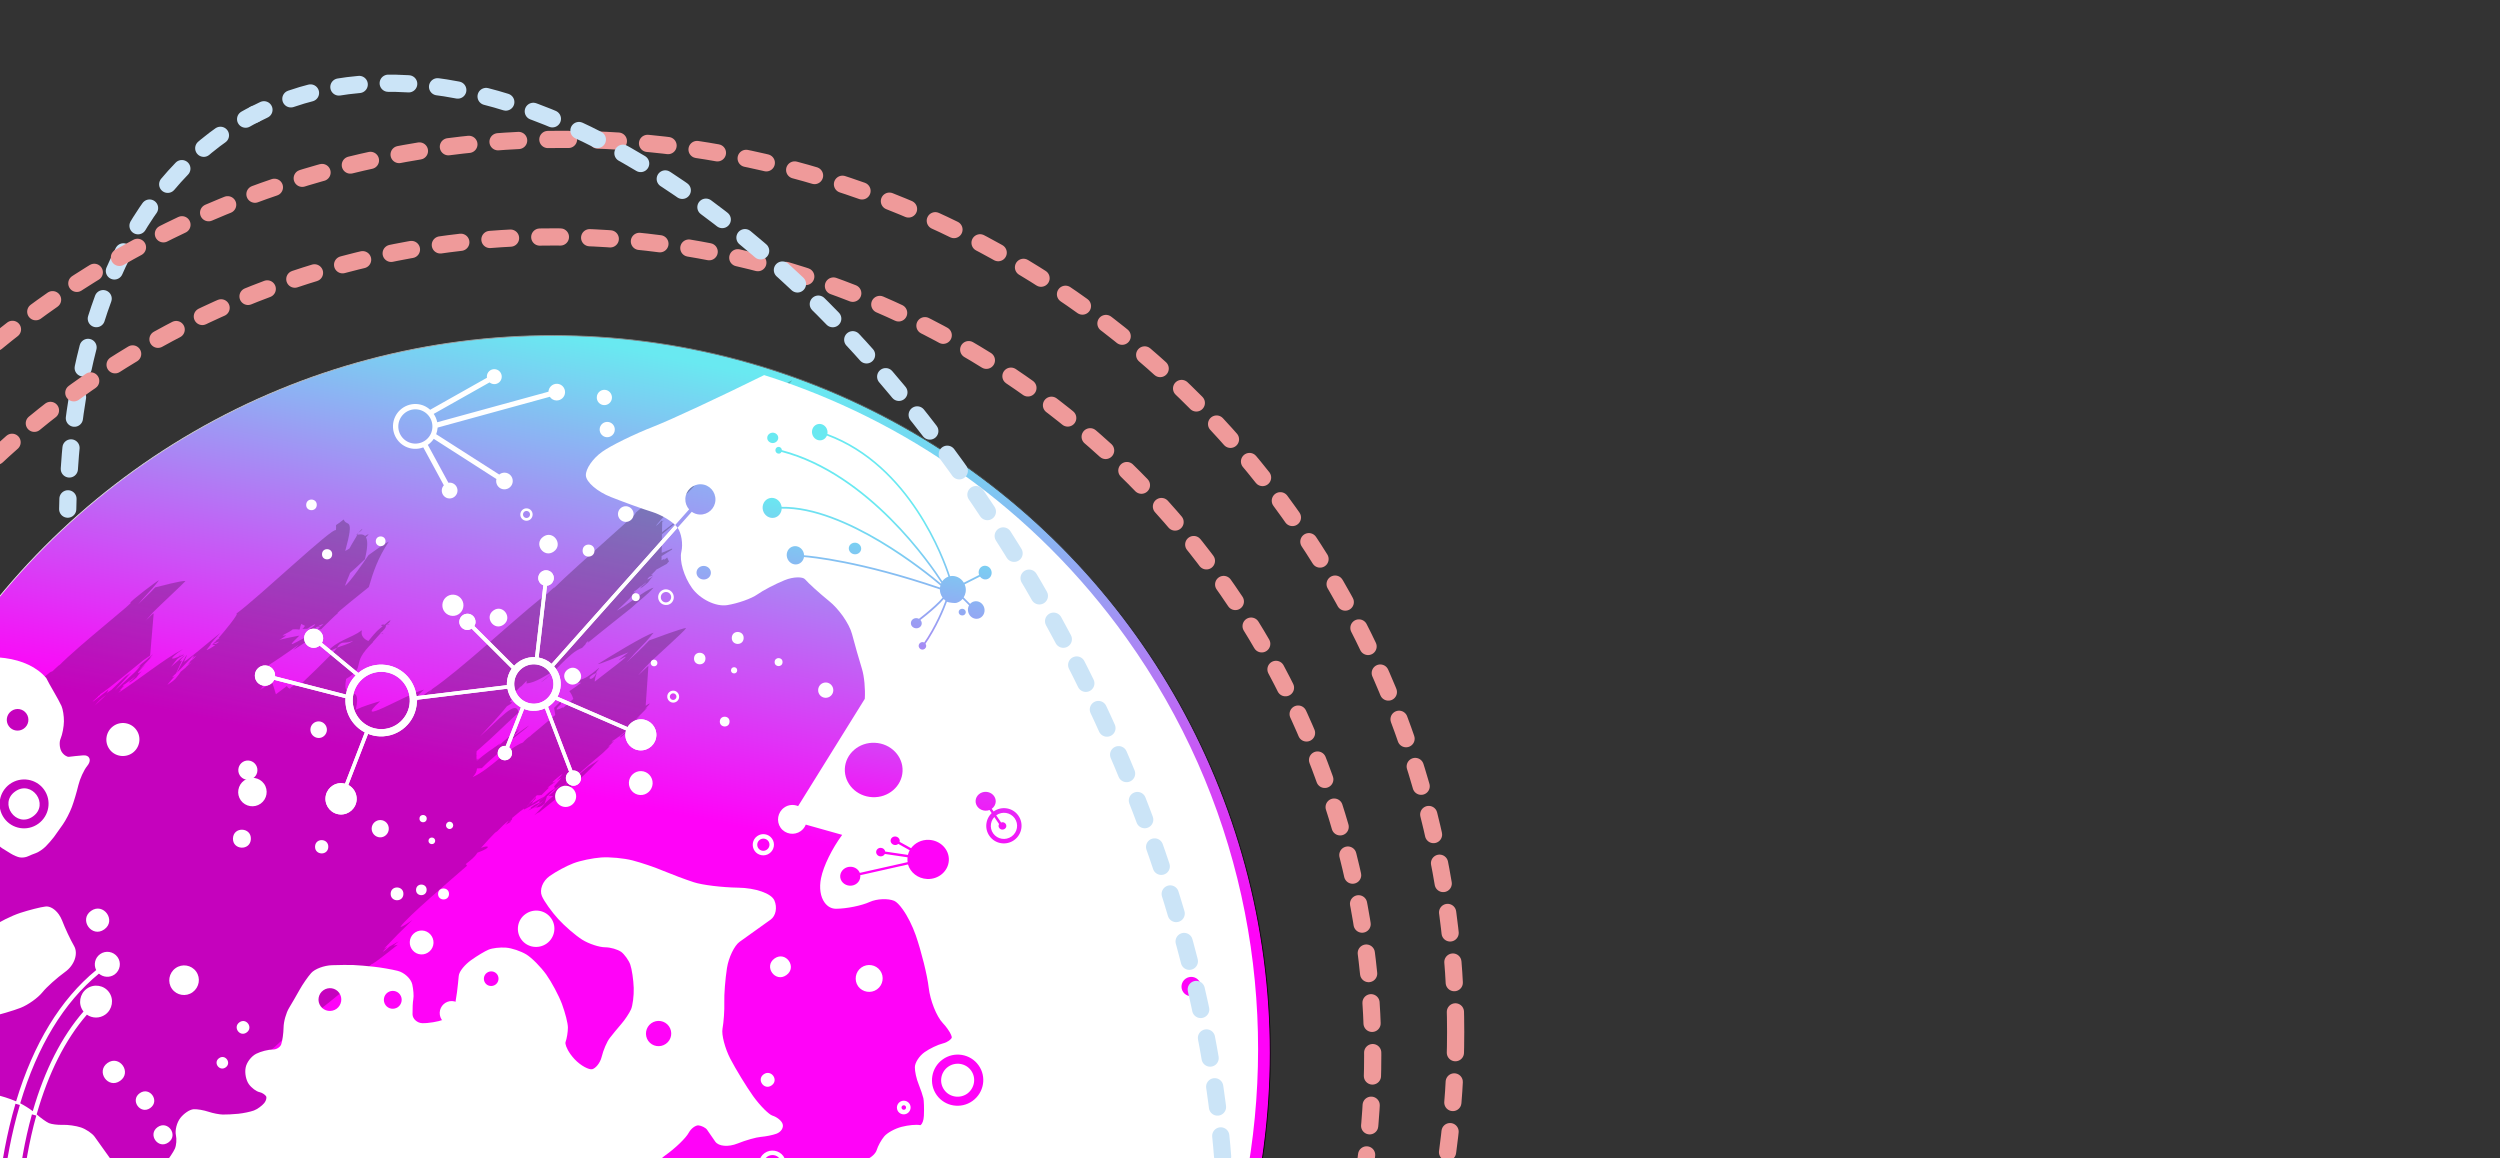 <?xml version="1.0" encoding="utf-8"?>
<!-- Generator: Adobe Illustrator 26.3.1, SVG Export Plug-In . SVG Version: 6.00 Build 0)  -->
<svg version="1.1" id="Layer_1" xmlns="http://www.w3.org/2000/svg" xmlns:xlink="http://www.w3.org/1999/xlink" x="0px" y="0px"
	 viewBox="0 0 2905.9 1346.2" style="enable-background:new 0 0 2905.9 1346.2;" xml:space="preserve">
<rect x="0" y="0" width="2905.9" height="1346.2" fill="#333333" stroke="none"/>
<style type="text/css">
	.st0{clip-path:url(#SVGID_00000061468185567641292630000016940005562254836888_);}
	
		.st1{fill:url(#SVGID_00000056391770736451162230000013059774842873477010_);stroke:url(#SVGID_00000141429302870684693450000002055594586594421436_);stroke-miterlimit:10;}
	.st2{opacity:0.24;fill:#0F0300;enable-background:new    ;}
	.st3{fill:#FFFFFF;}
	.st4{fill:url(#SVGID_00000132787629396003184260000000913316303266342300_);}
	.st5{fill:none;stroke:#CBE4F7;stroke-width:20;stroke-linecap:round;stroke-miterlimit:10;}
	.st6{fill:none;stroke:#CBE4F7;stroke-width:20;stroke-linecap:round;stroke-miterlimit:10;stroke-dasharray:24.547,34.774;}
	.st7{fill:none;stroke:#EF9A9A;stroke-width:20;stroke-linecap:round;stroke-miterlimit:10;stroke-dasharray:24,34;}
	.st8{fill:none;stroke:#CBE4F7;stroke-width:20;stroke-linecap:round;stroke-miterlimit:10;stroke-dasharray:23.818,33.743;}
</style>
<g id="Moon">
	<g>
		<defs>
			<rect id="SVGID_1_" x="-32.5" y="-536.4" width="2953.5" height="1915.7"/>
		</defs>
		<clipPath id="SVGID_00000041276617833656993630000018159223565347618724_">
			<use xlink:href="#SVGID_1_"  style="overflow:visible;"/>
		</clipPath>
		<g style="clip-path:url(#SVGID_00000041276617833656993630000018159223565347618724_);">
			<g>
				
					<linearGradient id="SVGID_00000052792253260304644950000018335364102411374000_" gradientUnits="userSpaceOnUse" x1="633.776" y1="776.968" x2="611.8" y2="258.33" gradientTransform="matrix(0.987 0.158 0.158 -0.987 57.953 1087.328)">
					<stop  offset="0" style="stop-color:#69E9F1"/>
					<stop  offset="1" style="stop-color:#FF03F8"/>
				</linearGradient>
				
					<linearGradient id="SVGID_00000175294382519366757650000013859400651360471439_" gradientUnits="userSpaceOnUse" x1="-235.277" y1="-42.192" x2="1433.408" y2="-42.192" gradientTransform="matrix(0.987 0.158 0.158 -0.987 57.953 1087.328)">
					<stop  offset="0" style="stop-color:#FFFFFF"/>
					<stop  offset="1" style="stop-color:#000000"/>
				</linearGradient>
				
					<circle style="fill:url(#SVGID_00000052792253260304644950000018335364102411374000_);stroke:url(#SVGID_00000175294382519366757650000013859400651360471439_);stroke-miterlimit:10;" cx="642.8" cy="1223.7" r="833.7"/>
				<path class="st2" d="M753.7,774.1c-0.2,0.1-0.8,0.6-1.1,0.8c2.1-2.3-16.9,16.4-7.9,6.8c-0.1,0-0.2,0.1-0.2,0.1
					c1.9-2.1,5.5-6.1,5.5-6.1c1.1-1.1,3.3-3.3,3.3-3.3c-0.1,0.1-0.4,0.3-0.4,0.3c7.9-8.3,42.4-38.5,44.6-42.6
					c-2.1-1-38.8,12.8-42.9,14.3c-7,7.7-20.2,20-26.6,25.8c0.9-1,2.7-2.9,2.7-2.9c-0.1,0.1-0.2,0.3-0.2,0.3c1.9-2.1,5.5-6.1,5.5-6.1
					c-0.1,0-0.2,0.1-0.2,0.1c2.4-2.4,2.9-3.1,2.9-3.1c4.1-4.4,8.4-8.9,12.6-13.1v-0.1c0.8-0.9,8-9.1,8.4-9.8
					c-10.4,2.7-52.6,28.8-64.8,36.4c1.7,0.5,21.9-7.9,35.6-13.7c-2.8,2.3-10.2,7.4-11.4,9.4c26.4-15.7-19.1,17.5-27.8,24.7
					c0-3.1,1.1-6.7,2.7-10.7c-0.3,0.6-0.8,1.2-1.3,1.6c-4.1,10-14.5,5.5,0.1-0.9c0.5-1.2,1-2.7,1.6-3.6c-0.1,0.6,0.4,0.2,0.4,0.8
					c1.5-1.1-0.3-1.3-0.3-1.4c0.3-0.1,1-0.2,1-0.2c0.6-0.8,0.6-0.9,0.7-1.5c-22.5,18.9-21.4,12-38.1,15.8c3.8,1.4,12.5,1.3,17.5,1.4
					c-4.5,3.4-9.3,6.8-13.8,9.8c2,2.6,3.6,5.6,4.6,9.1c-3.2,2.6-7.2,6.1-11.8,10.3l-0.1-0.7c-5.7,3-12.3,5.1-2.4-3.7
					c-0.2-1.1-0.5-3.2-0.5-3.2c-2.5,2.6-7.5,7.6-7.5,7.6c0.4,2.3,1,6.3,1.3,8.3c-5.3,4.7-27.9,23.4-27.9,23.4
					c-2.4,2.5-3.3,3.4-1.4,1c-2.9,2.4-5.9,4.7-8.3,7.6c-16.8,6.1-37.6,30.8-58.4,40.2c3.8-4.4,4.5-5.9,5-10.1
					c3.3-0.2,5.6-0.3,5.6-0.3c12.9-13.1,19.3-16.5,31.1-28.6l-1.8,1.2c7.1-8.6,17.7-14.5,25.7-22.2c-1.7,0.6-15.5,10.9-18.6,13.1
					c2.4-2.7,5-5.8,7.2-8.7c-10.5,7.5-14.5,10.2-25.1,20.3c1.2-1.5,3.5-4.3,3.5-4.3c-10.4,7.3-17.5,11.7-27.9,20.7v-0.3l2.3-2.8
					l-2.4,1.8c-0.1-1.3-0.2-2.8-0.2-4.1c0.4-0.4,0.8-0.8,1.2-1.2c-0.3,0.2-0.7,0.5-1.2,0.8c0-1.9,0-3.7,0.2-5.4
					c23.2-20.2,27.8-25.9,48.6-44.9c-2.2-16.4-22.9,8.5-44.6,27.6c3.8-4.1,21.5-22.6,31.1-34.9c7.1-3.8,7.2-5.6,3.5-4.7
					c1.7-2.6,2.7-4.5,2.7-5.6c-1,0.3-2.3,0.9-3.8,1.9c1.3-1.5,14.3-16.3,14.5-14.9c2.1-2.2,4.1-4.3,6.2-6.5l0,0l-0.2,3.3
					c11.1-1.3,21.2-8.7,35.7-17c-3,2.5-8.8,7.2-8.8,7.2c0.4-0.3,1.1-0.8,1.1-0.8c-3.8,3.1-11.6,9.4-11.6,9.4
					c15.5-9.4,32.3-34.9,48.2-40.2c1-1,2.9-3.1,2.9-3.1v0.1c0.2-0.1,0.5-0.4,0.5-0.4c3-5.9,4.1-3.8,4.1-3.8
					c-1.6,1.2-0.7,0.6-0.3,0.4c-0.5,0.5-1.1,1.1-1.6,1.7c11.9-9.9,51.4-41.2,51.4-41.2c8.4-8,19-15.3,26-23.7
					c-10,2.6-30.7,20.7-42.5,26.6c7.3-6.9,15.5-14.2,17.1-16.9c-2.9,1.3,0.3-0.4,0.3-0.4c1.1-1.5,3.2-3.6,4.4-5
					c-1.3,0.3-2.3,1.3-3.6,2.6c0.6-0.7,1.9-2.2,1.9-2.2c-0.1,0.1-0.2,0.1-0.2,0c-0.2,0.2-0.4,0.4-0.6,0.6c0.1-0.2,0.5-0.6,0.5-0.6
					c-0.4,0.1,2.3-2.6,1-0.8c2.1-1.1,8-6.7,7.3-5.5c10.4-8.5,4.6-2.3-0.8,1.3c-0.1,0.2-0.3,0.5-0.5,0.6c0.8-0.5,2.4-1.5,2.4-1.5
					c-0.8,0.8-2.4,2.4-2.4,2.4c3.2-1.6,9.3-7.2,9.3-7.2c2-2.8,3.8-5.3,6.4-7.6c-1.6,1.2-11.4,7.8-4.9,1c2.4-0.6,6.7-3.4,2-2
					c1.6-1.6,6.2-6,5-5c0.3-0.4,0.7-0.9,1-1.3c6.6-3.5,12.4-6.8,12.4-6.8c0.6-1.1,1.7-2,2.5-2.7c-0.7-1.6-2.1-4.7-2.1-4.7
					c-0.9,0.7-2.8,2.2-2.8,2.2c-0.5,0.1-0.9,0.3-1.4,0.4c0.6-0.7,1.1-1.3,1.2-1.4c-1,0.5-2.9,1.9-4.1,2.3l0.5-0.3l0.1-4.8
					c6.2-3.9,12.2-7.7,12.2-7.7c0-0.4,0.1-1.1,0.1-1.1c-4.1,1.8-8.2,3.4-12.2,5l0.3-21.6c4.9-4.1,9.8-8,14.7-12.2
					c0-0.5,0.1-1.6,0.1-1.6c-4.8,3.7-9.8,7.5-14.7,11.4l0.2-11.6c0.8-0.7,1.6-1.5,2.5-2.5c-0.7,0.5-1.6,1.1-2.5,1.8v-1.4
					c-0.2,0.1-0.7,0.5-1,0.7c0.3-0.3,0.8-1,0.8-1c-2,2-4.9,5.3-7,6.8c0.2-0.4,0.7-1.1,0.7-1.1l-0.2,0.1l5.8-6.9
					c3.8-4.2,37.6-37.4,38.2-38.5c-1.3-0.7-14.2,3.3-24.7,6.9c4.5-4,61.4-64.8,63.2-61.4c15.7-14.2,46.2-39.3,46.2-39.3
					c9.2-9.4,21.8-19.7,29.2-29.2C898,451.8,822,528.1,822,528.1c-2.6,4.8-6.6,7.9-10.5,11.9c0.9-1.2,2.8-3.6,2.8-3.6
					c1-0.8,3.2-2.4,4.1-3.3c-0.6,0.3-2.7,1.8-3.5,2.4c1-1.3,3.1-3.6,3.1-3.6c-13.1,12.7-39.6,37.9-39.6,37.9c3-3.4,9-10.4,9-10.4
					c-0.2,0.4-0.7,1.1-0.7,1.1c3.4-3.9,10-11.7,10-11.7c-39.2,34.6,14.6-16.6,20.2-22.5c-0.4,0.4-1.3,1-1.3,1
					c5-5.9,20.4-21.8,21.8-28.8c-18.5,10-76.5,65.9-91.9,87.9l0.4,3c0.5-0.2,1-0.3,1.5-0.5c-2.2,1.9-8.3,6.3-9.2,8.1
					c7.8-4.7-66.2,58.9-94.8,87.1c5.2-6.2-10.1,8.7-10.1,8.7c-1.2,0.7-3.7,2-3.7,2c-35.3,28.3-94.1,83.6-127.4,106.2
					c-1.6,2.7-2.8,3.5-4.8,5.8c0.9-1.2,2.7-3.1,1.5-2c0.9-1.1,1.8-2.4,2.7-3.4c-8.9,5.9-12.3,8.5-20.2,17.5
					c-0.8-0.2-1.2-0.7-1.4-1.3c1.1-1.2,2.2-2.4,3.3-3.5l-3.1,2.2c0.8-2.7,4.4-7.2,12.6-14.7c-22.2,6.1-84.9,44.8-50.9,13.4
					c-8.9,2.6-19.8,5.9-28.4,10c8.1-34.9-16.9-5.4-11.2-35.8c25.6-15.7,2.7-14.9,31.4-42.9c-0.1,0-0.2,0-0.4,0
					c3.7-4,7.2-8.4,9.6-10.5c4.8,3.4,2.5-0.7-1.4,0.4c1-0.7,2-1.4,3-2.4c1.6-1.6,3.4-3.6,4.1-5.5c-1.4-1.1,2.5-3.5,3.8-4.7
					c-0.6,0.7-1.3,1.6-1.9,2.3c0.7-0.1,2-0.3,2.5-0.1c-0.6,0.3-2.4,0.7-3,0.8c0,0.1-0.5,0.6-0.5,0.6s11.4-13.4-2.7-0.9
					c-0.2-0.6-3-0.4-3.6,0.3c0.5,1,0.1,2.2,3,0.2c-7.6,6.3-6.9,4.7-18,18.3c-4.6-1.9-9.4-6-7.5-12.5c-13.3,9.7-29,11.6-41.1,25.8
					c4-1.9,12.1-5.5,12.1-5.5c3.3-6.5,8.1-5.9,8.1-5.9c5.2-0.2,6.3-0.6,10.8-2.1c-5.9,4.2-13,5.4-18.9,8
					c-2.2,4.7-44.1,44.3-44.2,44.4c-1.4-0.7-6.4-0.2-6.4-0.2c-1.6,0.8-3.1,2-4.1,3.4c-1.6-0.5-2.9-1.4-3.5-3.1
					c-4.2,3.2-8.6,6.5-12.8,9.6c-1.7-6.4-3.9-12.5-5-15.3c-8.7,9.4-14.2,10.2-14.2,10.2c2.4-1.2,5.8-2.9,8.3-4.3
					c-1.5,0.4-5.1,2.2-6.9,3c3.9-3.8,7.9-7.6,11.9-11.1c-2.2-4.6-4.3-9.2-6.7-13.7c13.4-8.4,25.5-16.7,39-26.5
					c-0.6,0.6-1.7,1.8-1.7,1.8c0.1-0.1,0.2-0.2,0.2-0.2c-2.8,2.7-3.1,2.8-4.8,4.7c6.6-4,23.6-14.8,28.3-19.7
					c-13.4,1-45.6,26.3-21.1,2.9c-7.7,1.4-15.4,3-23.3,4.9c1.6-0.6,6.3-3.8,8.1-5.2c-0.9,0.1-3.8,0.5-4.4,0.1
					c0.8-0.8,9.3-4.5,11.8-7c11.5-0.9,6.3,3.4,9.9-6.4c1.5,0.7,4.4,2.3,4.4,2.3c-0.8,1.4-1.9,2.8-3.2,3.5c2-0.1,5.8-0.1,5.8-0.1
					c13.1-9.2,10.7-4.2,2.6,0.1c2,0,5.8,0.1,5.8,0.1c3.8-3.9,8.8-5.3,10.6-6c-1.2,1.1-3.5,3.2-3.5,3.2c-1-0.1-3.1-0.4-4.2-0.1
					c-0.1,0.3,3.1,0.8,3.6,0.9c-0.8,0.8-1.8,1.6-2.6,2.3c1.2,0.1,3.7,0.2,3.7,0.2c6-5.9,14.4-14.5,20.5-19.7
					c-0.2,0.1-0.8,0.5-0.8,0.5c-5.5,2.9,34.1-28.4,35.9-30c5-17.1,10.2-33.2,23.2-52.9c-7.5,3.9-15.7,10.2-23.5,15.7
					c-4.2,6.2-22.1,32.4-27.4,35.7c2.1-6.4,4.4-10.5,5.9-14.9c5-4.4,12.4-11.1,17.3-16c2.3-10,4-20.4,1.2-25.5
					c5.9-5.6,1.6-3.2-1.1-1.5c-1.9-2-5.6-2.5-10.2-1c2.3-2.6,4.5-5.2,7-7.3c0,0,0.4,1.5-4.5,4.5c-3,6.1-7.2,12.1-10.4,18.3
					c-1.7,1.1-3.6,2.3-4.9,2.9c11.4-41.4,1.5-27.3-1.8-36.6c-5.3,4-4.4,3.7-8.9,6.5c0,1.8,0.1,4.2-0.1,6.1c-2-5.7-90.5,78.7-116,97
					c4.9-2-15,22.3-20.3,28c0.3,0.1,0.8,0.3,0.8,0.3c-1.4,1.1-4.1,3.1-4.1,3.1c0.2,0,0.6,0,0.6,0c-1.4,1.2-4.2,3.6-4.2,3.6
					c2.6-0.9,7.6-2.7,7.6-2.7c-6,5.5-4.2,0.7-8.3,3.4c0.9,0.4,2.4,0.7,3.5,0.9c-1.6,1.2-9.6,6.3-10,5.4c1.7-2.1,5-6.3,5-6.3
					c-2.8,1,8.2-10.1,11-13.4c-6.4,4.7-47.8,40.3-41.8,32.2c-4.4,9.4,10.1-19.8-2,1.2c-1.1,0.5-0.4,0.4-0.3,0.4
					c-2.2,4.1-6.4,12.4-6.4,12.4c6.8-6.1,26.6-29.4,17.3-15.6c2.7-2.9,3.1-2.7,5.5-4.1c-2.4,2.6-4.6,4.5-6.7,6
					c-1.8,2.7-2,2.6-3.9,4.7c1.8-1,5.2-3.1,5.2-3.1c-2.7,2.3-6.3,4.6-7.4,6.4c-1.9,1.5-5.6,4.6-5.6,4.6c-1.1,2.4-6.6,8.7-6.4,8.5
					c-2.9,2.9-6.2,4.8-9.1,6.8c2.6-3.1,5.9-7.4,8.6-10.2c-6,3.7-1.1-0.9,1.5-3.1c2.4-5,7-15.2,7-15.2c-4.7,3.1-1.2-1.9,2.4-5
					c0.1-0.3,0.4-0.9,0.4-0.9c-5.2,4.4-15.7,13.4-15.7,13.4c8.5-10.4,5.7-8.6,14.2-13.4c0.1-0.4,0.5-0.8,0.8-1.2
					c-1.9,1-5.5,2.9-5.5,2.9c1-1.2,3-3.5,3-3.5c-1.3,1.2-3.9,3.6-3.9,3.6c-1.7,0.6-7.3,3.3-7.3,1.4c2.4-3.4,9.8-8.4,12.7-10.4
					c-22.4,11.7-51.3,35.6-75.3,50.9l4-4c-0.5,0.3-2.1,1.6-1.4,0.4c-0.5,0.2-1.4,0.5-1.4,0.5c0.6-0.3,1.7-0.9,1.7-0.9
					c1.1-1.4,3.2-3.5,4.4-4.8c-1.3,0.2-2.2,1.1-3.4,2.3c0.6-0.7,1.9-2.1,1.9-2.1c-0.1,0.1-0.2,0.1-0.1,0c-0.2,0.2-0.4,0.4-0.6,0.6
					c0.1-0.2,0.5-0.6,0.5-0.6c-0.4,0.1,2.3-2.4,0.9-0.7c2-0.9,7.8-6.2,7.1-4.9c2.1-1.7,6.3-4.9,6.3-4.9c-3.8,3.8-3.3,3.8-7.1,6.1
					c-0.1,0.2-0.3,0.5-0.5,0.6c0.8-0.4,2.3-1.2,2.3-1.2c-0.8,0.7-2.4,2.3-2.4,2.3c2.8-1.2,8.9-6.5,8.9-6.5c2-2.7,3.9-5.2,6.3-7.3
					c-11.1,7.3,2.4-6.2,2.4-6.2c0.6-0.8,1.3-1.6,1.9-2.3c-17,15.8,4.8-5.2,7-8.3c-0.3,0.1-2.2,1.5-2.6,1.8c0.5-0.6,4.3-4.7,4.5-4.9
					c-0.6,0.2-5.8,4.8-5.8,4.8c-0.3,0.3-1,1-1,1c0.1-0.1,0.2-0.2,0.2-0.2c-4.5,3.7-8.8,6.8-12.9,11.5c9-8.3,2.7-0.8-1.5,3.6
					c0,0-21.3,19.6-23.5,21.7c0.7-0.9,2.3-2.6,2.3-2.6c-0.1,0.1-0.3,0.2-0.3,0.2c5.8-6.5,11.4-12.7,17.3-19
					c-2.1,1.6-6.2,4.7-6.2,4.7c0.9-1,2-2.3,2.9-3.2c-10.1,9.2-32.2,31.1-39.5,37.3c11.4-13,12.8-10.6,22.9-20.2
					c-12.7,7.1-9.4,8.1-6.7,1.6c-0.3,0.2-31.4,25-12.3,8.2c-0.6-0.5,1.1-1.1,2.2-1.9c0.2-0.4,0.4-0.8,0.4-1c6.1-3.1,50-39.4,50-39.4
					c2.7-1.9,8-5.5,8-5.5l4.1-48.7c-0.2,0.1-0.7,0.4-0.9,0.6c4.6-5.3-8.6,7.9-8.6,7.9c0.7-0.8,2.1-2.3,2.1-2.3l-0.2,0.1l7-8
					c3.8-4,37-35,37.5-36.1c-1.8-1.5-31.3,6.4-35.1,7.3c-4.1,4.7-20,19.7-20,19.7c1.6-1.8,4.6-5.3,4.6-5.3l-0.2,0.1
					c4.2-4.4,7.7-8.6,12.9-14v-0.1c0.7-0.8,6.8-8.1,7.1-8.7c-1.9,0.3-32,23.2-33.7,26.4c10.4-5.6-60,49.5-82.9,73.2
					c0.5-0.6,1.4-1.8,1.4-1.8c-2.8,2.3-8.5,7.9-8.5,7.9c-0.9,0.4-2.7,1.1-2.7,1.1c-31.8,24.6-93.7,81-122.7,101.1
					c-1.8,2.9-3.3,4-5.5,6.4c1.1-1.4,3-3.1,1.7-2.2c1-1.3,2.1-2.6,3.2-3.7c-4.7,3.2-45.4,39.8-44.4,40.3c0.7-0.7,3.5-3.6,2.6-3
					c1.9-2.1,5.6-6.3,5.6-6.3l-0.2,0.2c1.2-1.3,3.5-3.7,3.5-3.7c-2.9,2.3,11.4-12.3,11.4-12.3c-10.2,7.3-21.2,18.8-21.2,18.8
					c-1.5,1.3-15,12.8-15,12.7c-23.1,18.3-221.9,187.7-170.3,152.3c2.2-2,10.9-10.4,12.1-10.2c-0.3,1-1,1.7-1.8,2.9
					c7.1-5.4,21.2-16.2,21.2-16.2c-1.8,1.6-5.4,4.8-5.4,4.8c0.9-0.8,3.3-2.9,3.9-2.9c5.5-5.6,11.7-12.2,17.5-16.4
					c2.9,2.4-22.4,22.9-21.8,22.3c-1.9,2.3-3.8,4.2-5.6,6.2c1.6-0.8,8.6-7.3,3.9-1.9c1.5-0.7,4.5-2.1,4.5-2.1
					c2.9-3.1,8.5-9.4,8.5-9.4c5.7-4.9,11.4-9.6,17.2-14.8c-4.3,3.2-10.2,8.3-14.6,12c9.7-10.4,22.8-24.5,32.8-33.6
					c2.4,2.5-41.3,44-41.3,44c16.7-15.5,23.4-20.2,38.8-31.9c-0.1,1.1,0.8,2,3,2.7c-8.2,7.2-14.8,13.9-22.9,21.1l0.4-0.2
					c-4,3.1-7.8,4.5-11.8,7.3c1-0.5,2.6-1.5,3.7-2.1c-2.1,2-4.7,3.4-6.6,5.1c1.9-1.9,4.4-4.2,6-5.5c-2.6,1.2-7.7,3.6-7.7,3.6
					c-5.8,4-12.2,11.5-18.7,16.3c-0.5-0.9,10-11,12-13.1c-1.5,0.7-3,1.4-4.3,2c-1.6,1.8-3,3.3-4.5,5c0,0-10.1,9.2-12,10.3
					c1.6-1.8,4.7-5.3,4.7-5.3c2.2-1.7,5.1-3.1,7-4.8c-8.8,5.3-5,2.6,1-3.4c-0.4,0.2-1.3,0.6-1.3,0.6c-4.6,3.8-14,11.6-14,11.6
					c0.1-0.2,0.4-0.5,0.4-0.5c-6.7,3.4-9.1,7.2-16,13.4c6.3-1.3,15.7-13,4.5-0.8c8.7-0.9-0.1,4.9-6.7,10.2
					c7.4-3.1,10.2-6.5,17.9-12.7c-2.9,2.9-9.4,7.1-10.6,8.8c1.3-0.7,3.6-2.3,5-3.2c-2.6,2.5-2.9,3.1-2.9,3.1c2-2,5.9-6,5.9-6
					c0.1,0.3,0.2,0.9,0.2,0.9c10.1-9.4,17.5-15.1,27.5-22.9c-1.7,2.3-10.6,13.5-10.9,14.4c0.3,0,0.6-0.2,1-0.4
					c-2.2,3-15,19.2-17.9,17.6c-5.8,5.2-17.7,15.7-17.7,15.7c0.6-0.2,1.7-0.5,1.7-0.5c-4.4,5.5-8,6-12.4,9.8c1-1.1,3.1-3.3,3.1-3.3
					c-3.8-2.9,20.7-18.6,28-24.6c-4.4,2.8-11.4,7.9-16.1,11.2c2.5-2.6,7.4-7.8,7.4-7.8c-1.3,0.6-3.6,1.6-4.3,1.2
					c-3.3,3.1-7.6,7.3-10.9,9.7c-0.2-0.8,6.7-7.4,7.9-8.5c2.3-4.4,4.1-1.8-2,0.8c0.5-0.9,1.6-1.9,2.2-2.6
					c-5.5,3.1-16.7,9.3-16.7,9.3c2,1.3-6.8,9.8-24.6,24.5c6.2-6.8,6-7,9.5-10.5c-2.4-0.5,18.7-18.1,18.7-18.1
					c-49.1,19.8-127.6,94-127.7,106.5c1.3-1.3,5.5-6.8,6.3-7.2c0,0.7-3.2,4.1-3.8,4.8c3.5-3.1,10.3-9.4,10.3-9.4
					c4.2-5,8.8-8.8,10.2-11.5c-2.3,2.1-5.5,5.7-7.8,8.2c4-5.5,3-4.6,8-9.1c0-0.1,0-0.2,0-0.2c-1,0.9-3,2.5-3,2.5
					c1.7-2.2,11.1-13.7,12.6-14.2c-0.5,1.5-4.1,6.1-5.2,7.6c4.7-5.2,10.7-11.6,15.6-16.2c-0.4,0.9-13,18.7-14.7,21.1
					c3.7-2.8,11-8.3,11-8.3c-8.8,8-15.2,16.6-22.1,23.9c4.4-4,14.7-9.4,15.3-9.7c-2.6,2.3-7.6,6.9-7.6,6.9c0.1,0,0.2-0.1,0.4-0.2
					c-19.9,16.1-14.2,8.3,0.8-6.3c-1.5,1.1-4.2,3.5-5.8,4.8c1.4-1.9,3.7-4.5,4.6-6.5c-0.9-0.5-16,15.2-18.1,17.2
					c1.4-1.9,3.7-4.7,4.9-6.7c-4.2,4.5-7.4,7.7-11.7,11.5c0.5-0.6,1.5-2,1.5-2c-6.9,5.7-7.2,8.4-13.6,16.1c0,0,23.4-21.6,16.9-12.6
					c0.3-0.3,1-0.8,1-0.8c-17.6,16.4-31.9,28.6-48.6,47.2c1,0.1,3.1,0.3,3.1,0.3c-1.6,0.8-4.7,0.8-5.9,1.8c1.5-0.1,3.4-0.5,4.9-0.9
					c-3,2.6-6.1,5-9.1,7.1c-0.2,1.3-6.9,9.4-6.6,9.1c-3.3,2.7-9.7,7.9-9.7,7.9c1.3-1.7,3.9-5,3.9-5c1.7-0.9,4.4-2.3,6.1-3.4
					c-1.3,0.4-3.9,1.8-5.3,2.6c2.9-3.3,6.1-6.8,9.3-9.6c-0.3,0-0.9,0-0.9,0c0.2-0.9,5.9-7.4,5.6-7.1c-0.8-0.9,2.8-3.7,4.1-5.4
					c-0.1-0.1,0.1-0.1,0.1-0.1c1.1-1.7,5.3-7.7,5.4-9.2l-17.1,14.6c1.8-0.3,6.1-3.2,8.2-4.7c-26.1,23.7-24.4,27.9-24.4,27.9
					c-0.3,0.3-2.3,2.1-1.6,1.5c-1.2,1.2-3.6,3.4-3.6,3.4c0.9-0.7-2,1.8-2,1.8c0.1-0.1,0.2-0.2,0.2-0.2c-3.4,3.1-7.4,6.7-10.8,9.3
					c-0.6,4.4-11.5,16-15.2,20.4c2.3-3.6,8.2-9.2,8.6-10.1c-1,0.7-3.2,2.6-4.2,3.4c2.8-4,6.8-9.7,10.2-13.2c-3.2,2-0.5-0.5-1.2-0.2
					c7.6-9.9,8.7-8.9,14.8-14.7c-2.6,1.6-5,3.1-7.6,4.6c3.5-4.4,2.9-4.8,2.9-4.8c-0.5,0-0.9-0.3-1.2-0.7c-0.9,1.4-4.3,6.1-4.1,6.9
					l-0.9,0.8c0.1-0.1,0.2-0.1,0.3-0.1c-1.3,1.6-5.7,7.5-5.1,8.4c-0.4,0.4-29.4,41-18.6,17.6c-0.2,0.1-0.5,0.4-0.5,0.4
					c-1.9,3.8-6.3,12.8-7.7,16.5c0.6-1.2,1.2-2.6,1.8-3.7c0.3-0.2-1.1,3.1-1.1,3.1c1.5,4.1,5.3,5.3,9.7,6c-1.7,1-3.5,2.5-3.1,3.9
					c-3.8,1.3-8.6-4.3-8.1-8.9c-5.5,15.8-7,25.2-7.7,38.3c6.4-5.7,8.7-6.5,14.7-10.1c-1.7,1.7-5,4.8-5,4.8c-1.3,0.3-3.7,0.8-5.1,1.3
					c0.7,0.2,3.1-0.2,4.1-0.4c-3,2.8-5.7,4.9-8.7,7c0,1,0.1,2.9,0.1,2.9c1.5-1.6,1.9-1.4,3.3-2.2c-0.4,0.5-1.2,1.4-1.2,1.4
					c-1.3,0.3-0.6,0.3-0.3,0.3c-0.6,0.6-1.2,1.2-1.9,1.7c0.4,8.5,1.4,15.8,3,23.3c-4.6,6.8-11.4,17.1-12.7,18.9
					c10.6-4,20.9-7.8,31.4-11.3c-1.6,1.2-7.1,5.3-5.6,6.4c-3.6,2.4-29.1,10.6-34.6,12.5c-2.8,9.1,5.5,24.8,7.9,29.3
					c7.8-7.8,24.5-20.1,28.4-23c-3.1,3-9.1,8.8-9.1,8.8c-3.4,2-7.7,4.2-11.2,6.5c2.3-0.9,6.7-3.4,9.3-4.8c-5.4,5-11,9.9-16.5,14.6
					c4.6,7,9.6,13.8,14.5,20.5c3-3.9-0.7-0.9,4-4.7c0.2,0.5-3.2,4-3.8,4.7c0.3,0.5,0.6,2.6,2.1,0.8l-0.3,0.4c1.9-3,7.6-9.9,9.1-11.7
					c-15.2-8.6-10.3-11.6,6.9-8.5c0.9-1,5.4-6.5,6.1-6.3c-0.4,1.3-3.5,5.2-4.4,6.6c1.5,0.3,4.2,0.9,4.2,0.9c2.6-3.4,3.7-4.2,0.9,0.3
					c0.8,0.2,2.3,0.6,2.3,0.6c2-3.2,2.6-3.2,5.1-5.9c-0.7,0.5-2.4,2.1-3.2,2.8c4.2-6.5,3-2.3,3-2.3c-1.5,1.8-4.5,5.3-4.5,5.3
					c4.9,1.1,10.5,2.5,16.2,2.5c0.4-0.4,1.7-1.4,2.1-1.9c-0.1,0-1.8,1.4-2.1,1.7c5.3-8.1,5.4-5.4,0.7,0.2c4.7-0.7,8.4-6.5,12.3-11.6
					c-0.2,0.1-2.5,2.2-2.7,2.4c1.4-2.2,3-4.4,4.8-6.4c1,1-4.3,8.4-6,10.5c9.3-7.5,12.3-6.9,20.1-19.2c-0.5-3.6,16.3-24.5,20.3-28.3
					c-1.3,8.7-3.2,17.7-5.9,28l21.8-21c1.6-3.4,10.9-27.1,12.4-27.8c0.7,10.3,4,19.9,2.6,32.1c3.2,0.3-2.6,6.8-5.6,8.8
					c0.2,0,0.5,0,0.5,0c-1.9,3.1-5.1,7.2-1.9,0.9c-0.5,0.3-1.4,0.8-1.4,0.8c-1.3-1.8-2.8-9.8-3.5-12.9c-0.2,2.7-1,15.6-2.3,17.8
					c-10.7,8.9-13,20.8-13.4,28.2c13.5-17.3,27.1-26.8,27.1-26.8c2-1,5.8-2.9,5.8-2.9c-2.9,3.6-3.9,3.1-6.1,3.5
					c0.3,0.2,0.8,0.4,1.3,0.6c-6.1,3.9-11.7,7.9-14.2,10.6c-0.4,1.4-0.3,0.8,0.3,1.4l8.8-5.5c-3.1,9.1-5.4,11.8-4.3,14.9
					c-8.6,10.9-8.1,9.7,0.2,5.3c-1.1,0-3.3,0.5-4.8,2c0.1-0.2,0.4-0.7,0.4-0.7c0.4-0.3,2-2.3,1.9-1.6c0.9-0.8,2-1.7,3.1-2.7
					c0.1,0.7,0.2,1.4,0.3,2.3c-13.6,12.4-39.5,36.2-47.7,42.3c0,0.1-8.4,5.8-8.4,5.8h0.1c-2.2,1.9-2.7,1.9-4,4.6
					c-13.2,8.9-23.5,15.8-27.8,19c0.4,0.1,9.8-5.3,21.2-12.2c-1.2,1.9,0.5,0,0.5,0c-0.3,0-0.1,0,0.1-0.1l0.2-0.4l14.8-9
					c0.2,0.5,0,1.4,0,1.8c-27.2,18.6-72.9,47.2-97.9,67.4c6.6-2.3,58.8-36,70.4-43.2c-4.4,4.7-10.9,7.4-14.5,11.5
					c0.1,0.2,2.9-1.5,3-1.6c-2.4,1.8-7,5.4-7,5.4c0.8-0.8,2.3-2.3,2.3-2.3c-1.8,1-4.7,4.3-7,6.1c0.7-1.1,2.2-3.3,3-4.2
					c-1.4,0.5-4.5,2.6-4.5,2.6c-0.1,0.4-0.2,0.8-0.3,1.2c-0.8-0.9-0.7-0.5-2.1,0.6c-0.2,0.4-0.1,0-0.1-0.1c-0.4,0.3-1.2,0.9-1.2,0.9
					c-0.2-0.8-1,0.3-1.8,1.3c-0.7-0.1-2.2,2.6-2.1,1.3c-5.6,4-19.8,15.7-22.4,17.6l0,0c-4.7,3.4-12.9,11.2-15.9,16.6
					c0.6,0.5,34.5-22,34.5-22l-0.2,0.3c1.4-1.9,13.6-8.2,15.2-9.1c-0.2,0.3-0.1,0.2,0.1,0.1c-3,2.1-5.9,4.1-8.9,6.2
					c0.1-0.2,0.4-0.7,0.4-0.7c-11.3,9.8-34.9,24-45.3,30.2c3.5-0.3,10.3-5.3,14.5-8.1c-4.6,3.1-7.7,5-12.1,7.7
					c1.1,1.2,29.3-19,33-19.5c-9.3,6.6-49,29.7-52.9,35.1c0.6,1.8,3,0.8,5.3,0.5c-2.7,1.3-4.6,0.8-7.2,2.1c0.5,1.2,5.3,1,6,1
					c-4.7,2.6-2.4,2.4-7,4.8c0.3-0.3,0.9-0.8,0.9-0.8h-0.1c0.6-0.7,1.9-2,1.9-2c-0.4,0.3,0.6-0.6,0.6-0.6c-1,0.2-17.4,2.9-18.4,3.8
					c0.2,0.7,7.5,0,4.5,3.3c1.6,1.6,3.3,3,5,4.3c-2.2,0.8-4.2,1.7-6.5,2.7c-0.2-0.4-0.4-0.9-0.6-1.1c0.4-0.4,0.9-0.8,1.4-1.2
					c-0.5-0.7-1.5-2.1-1.5-2.1c-8.4,6.4-28.3,10.6-30.8,12.4c6.1,2.3,13.2-0.1,20.9-1c0.2,3.4-23.1,14.3-23.2,14.3
					c3.1-0.9,4.8-0.9,8.6-2.2c-5.7,6.7-12.7,16-18.1,22.6c2.1-2.1,4.7-4.2,6.8-5.8c-1.1,1.2-3.3,3.5-3.3,3.5
					c-8.1,8,20.2-12.7,25.6-14.2c-0.1,0.1-0.3,0.4-0.3,0.4c-0.2,0.2,0.6,0.9,0.6,0.9c-0.1-0.2,0.4-1,0.4-1.2l-0.1,0.1
					c-0.2-0.1-0.5-0.2-0.5-0.2c0.7-0.6,2.3-2.1,1-0.5c0,0.1,0.1,0.2,0.1,0.2l-0.1,0.1c-0.1,0.1-0.3,0.4-0.3,0.4
					c0.2,0,0.4,0.1,0.6,0.2c-0.2,0.2-0.6,0.6-0.6,0.6c2.8,3.1-1.2,4.6-3.7,8.2c0.3-1,0.5-1.9,0.7-2.8c-1.1,0.1-6.9,11.2-7.6,12.5
					c2.2-3.1,6.6-9.3,6.6-9.3c-1.9,3.5-3.8,8.4-5.3,11.8c-3.4,3-3.3,3-0.5,1.1c-1.3,3.1-0.8,2.6-2.9,4.4c0.4-0.3,1.3-0.9,1.3-0.9
					c-0.6,1.9-4.6,5.2-6.1,6.6c1.6,3-6.5,5.8,1.5,1.9c0,0,1.3,1.3,1.3,1.6c-1.6,1.7-0.3,0.5,0,0.2l0.1,0.3c0.6-0.4,0.8-0.6,1.3-1.3
					c0.9-0.6,1.7-1,2.7-1.7c0.1,0.1,0.2,0.3,0.2,0.3c0-0.2,0-0.2,0-0.4l0.1-0.1c-0.1,1.3-0.1,2.4,1.2,0
					c-1.1,2.6-26.7,24.6-26.6,24.7c0-0.4,0.7-1.7,1-1.5c2.4-2.4,19.5-15.7,22.7-18.2c-2.3,3.2-4.9,6.7-7.8,9.4
					c0.2,1.6-6,14.4,0.6,4.4c3-1.2,1.7,2.3,1.8,4.2c2.2-1.6,1.4-3.6,3-5.4c1-0.3,0.8,2.9,1.3,2.7c0.2-1.7,0.6-5,0.6-5l0.1-0.1
					c-0.2,1.8-0.6,5.4-0.6,5.4c-0.1,2.2,0.6,0.2,1.2-0.9c4.9-3.9,7-3.8,10.7-7.3c-0.6,0.6-1.9,1.9-1.9,1.9c5.5-2.9,2.9-4.5,6.6-7.2
					c-0.4,0.9-0.7,1.3-1.5,1.8l0.9-0.7c-4.6,9.4-30.1,27.9-38.5,35.7c14.7-12.5,29.1-24.3,43.8-36.3c-0.6,0,4.4-8.5,5.2-9.6
					c0.8-0.6,1.5-1.2,2.2-1.8c-0.7,0.7-0.6,0.8-0.3,1c0.1,0,0.2-0.1,0.2-0.1c0,0.1-0.1,0.2-0.2,0.3c-0.2,0.8-0.4,1.7-0.6,2.6
					c0-0.1-0.1-0.3-0.1-0.3c-0.3,0.5-0.9,1.6-0.9,1.6h0.1c-2.5,4.2,4.6-4.2,3.7-3.1c-0.1,0-0.2,0-0.2,0c10.9-9.7,34.6-30,44.5-34.6
					c-7,10.7-31.1,33.8-39.9,42.7c10-9.3,26.7-23,35.3-31.6c-0.2,0.1-0.6,0.4-0.6,0.4c-2.9,2.6-1.9,1.4,0-0.4l0.1,0.1
					c2.3-2.1,17.9-16.5,19.6-17.1c-8.5,10.5-23,18.4-28.5,31.4c22.7-15.7,99.7-112.9,120-116.7c-18.9,22-79,81-101.8,103.9
					c0.5,0.2,0.9-0.4,1.5-0.9c0.1-0.4,0.7-1.2,1-1.5c-0.5,0.7-0.3,0.6-0.3,0.6c-0.2,0.3-0.4,0.5-0.6,0.8
					c16.1-13.8,28.1-23.7,42.3-39.6c-11.4,13.4-20.9,22.4-33.7,34.9c14.1-13.2,28.1-25.4,42.3-38.3c-0.2,0.3-0.4,0.5-0.6,0.8
					c1.7,0.5,4.6-2.1,2.6,0.8c0.1,0.1,0.2,0.1,0.2,0.2c-24.7,22.1-49.4,42.1-74.2,63c3.3-2.7,34.6-28.3,34.6-28.3
					c3.8-2.7,12.1-9.9,12.4-10.1c-5,4.8-15.3,14.1-15.3,14.1c-15.6,13.5-31.3,27-46.9,40.9c1.2-0.6,4.6-3.4,9.2-7.3
					c-1.3,1.1-2.4,2.2-3.3,3.1c1.2-0.7,11.8-9.6,12.9-10.6l-5,5.2c16.7-17,63.1-52.1,63-52c-17.2,15.7-58.6,53-74.9,69.9
					c25.5-23.9,57.6-57.9,83.3-76.6c-50.3,46.2,15.6-10.2,22.3-18.1c0,0,29.5-24,27.6-24.9c1.7-0.5,0.4,0.3,3.7-2.5
					c-0.2-0.1-0.6,0-0.8-0.2c0.3,0,1,0,1,0c0.6-0.5,4.4-3.7,4-4.2c1.3-1.1,3.8-3.3,3.8-3.3c-0.5-0.1-1,0.1-1.5,0.1
					c1.4-1,9.3-6.3,8.8-6.6l42.8-34.4c-0.1-0.1-0.1-0.2-0.1-0.3c3-1.2,18.2-13.9,19.2-14.7c-4.4,3.9-10.8,9-17.3,14.1
					c6.5-1.3,10.2-3,18-7.7c30.4-42.3-26,12.9-39.2,24c5.1-3.9,12.4-9.6,19.7-15.3c1.1,0.5,3.7,0.8,6.4,1
					c-12.6,10.9-34.1,32.3-34.1,32.3c11.4-8.5,35.7-32,43.3-31.7c-11.6,9.3-41.2,32.4-44.3,36c7.3-5.3,31.5-20.1,49.8-33.9l0.8,0.4
					c1.7-4.2,19-14.9,21.2-15.9c-6.9,6.7-49,39.9-55.7,43.8c4.6-4.5,13.3-11.5,17.8-15.2c-8.7,7-25.3,18-33.5,26.6
					c0.1,0,0.4,0,0.7,0c-6.5,5.3-13,10.7-19.3,16.1c10.9-8,42-23.3,48.2-31.2c-7.9,3.7-9,4.1-18.5,8.9
					c27.1-20.9,56.8-44.8,84.4-67.1c-0.5,0.9-1.1,2.4-2,3.1l0.3-0.2c-0.7,1.2-1.3,2.3-2,3.3c-1.5,0.7-3.2,1.7-5.1,3.2
					c3.8-1.5,11.8-4.8,11.8-4.8c-5.8,5-53.6,42.2-41.5,29.1c-9.7,7.8-18.9,13.8-28.3,23.2c3.2,0.9,6.1,2.2,9.5,2.9
					c8.8-8.5,8.9-9.7,11.4-11.8c1.2,0,4-0.9,5.4-1.3c-1.3,1.1-2.6,2.5-3.8,3.7c1.3,0.8-6.1,11.4-6.1,11.3c2.5,0.8,4.9,1.5,7.1,2.7
					c5.2-6,24.2-27.4,27.8-25.5c6.8-7.8,12.3-13.8,19.6-20.8c-8.2,2.4,0.1-6.3,7.9-13.4c18,4.8,36.8-27.8,56.2-46.5
					c0.3,0.8-0.8,3.1-2.5,6.1c-0.6,0.3-1.3,0.5-1.9,0.8c3-3.3,2-2,3.3-4.8c-3.1,3.4-8.8,9.3-10.7,12.8c1.8-1.9,4.5-4.8,6.6-7.2
					c0.6-0.2,1.4-0.4,2.1-0.6c-18.5,30.9-45.7,62.1-71.9,83.3c0.4-0.3,1.3-0.2,1.3-0.2c4.3-4.1,9-8.2,9.8-7.7
					c-35.1,34.7-24.9,24.3-2,4.1c-0.9,1.3-2,2.9-3.6,4.8c30.8-22.5,70.8-65.5,99.5-84.1c-1.9,2.4-21.1,24.4-21,24.1
					c-2.9,2-5.5,3.1-8.2,4.4c0.6,0.8,1.6,4.8,3.6,3.5c1.4-2.3,4-6.9,4-6.9c0.5,1.7,1.4,5.1,1.4,5.1c-2.3,2-12.1,11.8-15.2,13.4
					c0.2-0.2,0.4-0.5,0.7-0.8c-2.7,1.3-22.7,10.4-25.5,12.5c2.8-0.3,15.5-6.5,21.6-8.6c-9.5,8.6-19.7,17.8-28.9,26
					c1.7-2.1,2.7-3.3,2.7-3.3c-3.1,0.5-4.7-0.3-1-5.6c-4.3,3.7-8.9,7.7-13.5,11.5c0.9-1.9,1.9-3.7,2.7-5.1
					c-12.3,12.6-23.8,22.3-36.4,31.1c2.4,0.4,4.6,0.9,6.8,1.4c-6.6,5.6-13.2,17.8-13.2,17.8c-0.9,0.4-2.7,1.1-2.7,1.1
					c2-4.3,6-13,6-13c-0.6-1-3,2.8-3.8,3.8c0.8-6.2-4-1.2-1.6,1.8l-6.3,12.4c-3.8,2-8.9,4.8-10,5.3c1.8,0.9,2.2,1,5.5-1.2
					c-4.1,4.7-16.8,14.4-20.7,16.8c-1.1-0.9-2.6-7.3-3-9.3c-2.3,18-8.9,14.3-15.4,28.6c-3.2,1.8-5.5,3.3-6.4,4.2
					c0.3,0.4,2.6-0.4,5.5-1.6c-6.5,22.6,4.2,20.6,4.7,30.4c-7.6,4.6-14.9,9.3-16.6,10.9c1.5-0.2,8.7-4,16.8-8.6
					c0.1,2.6,0.2,5.5-0.3,8.9c-20.6,12.9-53.4,34.7-61.1,40c17.8-5.3,20.5-8.1,48.7-27.9c0.2,2.5,0.9,5.3,1.1,6.2
					c-0.1-0.7-1-4.7-1-6.2c0.8-0.5,1.5-1.1,2.3-1.6c0.6,0.6,1.6,1.6,2.8,2.4c-1,0.7-1.7,1.2-1.9,1.4c2.4-1.1,5.8,0.8,6.6-1.2
					c-0.6,0.9-0.8-1-0.8-1.9c1.2-0.7,1.2,0.8,0.8,1.9c0.3-0.2,0.7-0.9,0.7-0.9c1.3,1.4,2.3,3.4,2.3,6.1c-2.7,1.7-6.4,3.8-10.4,6.2
					l-1.4-6.2c0.2,0.9,0.5,2.6,0.5,2.6c0.2,1.1,0.9,2.4,0.6,3.8c-7.5,4.5-16,9.7-20.5,13.3c5.4-1.4,13.1-6.8,19.8-11.5
					c-2.3,3.7-14.1,16.5-17.2,19.7c-0.7-0.9-2-2.8-2-2.8c0.2,3.8,0.5,2.9,3,2.7c-0.8,0.5-1.5,1-2.2,1.8c-1.3,1.4-3.7,4.2-3.3,5.3
					c-0.6,0.6-1.2,1.1-1.7,1.7c-0.3-0.2-1.1-0.6-1.1-0.9c0.3-0.1,1.2,0.2,1.4,0.3c0.5-0.9,1.5-2.8,1.5-2.8c-0.9,0.7-2.7,2.2-2.7,2.2
					c-0.4,0.8-1.4,2.6-2,3.9c-1.5,1.3-2.9,2.6-4.3,3.7l0,0c-0.3,0.2-0.8,0.6-0.8,0.6l-0.1,0.2c-5.1,4.1-10.8,8.1-19.2,14.6
					c5.1-1.4,15.5-4.2,15.5-4.2c6.4-4.1-2,13,36.2-23.5c-0.1,1.1-0.2,2.3-0.2,3.5c5.3-6.6,5.9-4.8,6.8-2.3
					c-5.9,5.5-10.4,11.9-15.8,18.5c13.3-11.9,25-21.6,38.3-31.7c0-4.6,10.7-15.8,22.4-26.9c0.6,0.9,0.9,2.1,1.1,3.3
					c7.8-5.8,16.9-11.3,24.5-19.1c-1.6,3-4.8,9-4.8,9c5.5-3.5,9.5-9.8,14.6-13.6c0.7,0.6,2.2,1.7,2.2,1.7
					c7.6-5.1,29.1-30.6,30.9-29.3c1.2-1,2.7-2.3,4-3.4c-10.1,9.5-22.3,28-34.3,35.4c0.4,0,0.9,0,1.3,0l-19.3,19
					c2.2-1.3,6.4-3.9,6.4-3.9c2-2.9,3.1-3,5.1-4.4c-0.5,0.6-1.3,1.7-1.3,1.7c-0.5,0.1-1.2,0.2-0.2,0.1c-0.6,0.6-1.3,1.1-1.9,1.6
					c6.1-3.8,18.4-11.4,18.4-11.4c-1.6,1.4-4.6,4.2-4.6,4.2c0.1,0,0.2-0.1,0.2-0.1c-2.2,2-6.5,5.8-6.5,5.8c10.7-6.4,32-19.3,32-19.3
					c-33.9,29.9-3.7,7,4.9,1.7c-5.3,4.7-16.1,14.3-16.1,14.3c-5.6,3.3-7.5,1.5-13,5.8c3.3-0.9,10-3.1,10-3.1
					c-3.7,3.1-49.5,38.5-36,24c-8.9,6.9-17,11.7-25.7,20.3c2.7,1.4,5.1,3.1,8,4.3c8-7.5,8.2-8.9,10.4-10.8c0.6,0.2,4.1-0.5,4.7-0.6
					c-1.2,1-2.4,2.2-3.4,3.4c1.1,1-5.9,11.1-5.9,11c2.1,1.2,4,2.3,5.9,3.7c4.6-5.3,22-25,24.9-22.5c6-7,10.9-12.3,17.4-18.5
					c-9.4,1.6,20-20.7,20-20.7c1.6-2.6,3.4-4.7,5.2-7.2c-33,24.3-8.1,3.3,5.2-12.6c-0.2,0.2-0.4,0.5-0.7,0.7
					c4.9-6.2,14.8-18.5,14.8-18.5c-0.2,0.1-0.6,0.4-0.6,0.4c1.9-2.3,5.5-6.9,5.5-6.9c-13.9,8.6-16.8,6.8-4.6-5.1
					c5.1-1,13.5-0.9,20.1-5.5c-34.6,32.4-34,40.2-45,57.5c3.5-1.1,10.4-3.1,10.4-3.1c6.5-6.2,14.6-21.1,24.1-30.4
					c0.9,3.3-14.5,24.4-14.5,24.4c-16.6,24-30.3,41-50.6,57.2c0.3-0.2,1.1,0,1.1,0c4.1-4,7.8-7,8.4-6.5l-22.7,22.5
					c6.9-6.3,13.9-12.5,20.8-18.6c-0.8,1.2-1.8,2.7-3.2,4.4c0.5-0.4,1.2-0.8,1.9-1.4c-2.3,2.5-4.4,4.9-4.4,4.9
					c19.4-18.6,30.6-24.6,45.4-25.1c0.1-1.2,0.3-3,0.5-4.4c4.9-1.7,6.8-0.8,10.9-5.8l-10.8,4.1l0.1-0.8c-2.4,1.1-5.8,2.8-8.9,4.2
					c6.2-4.2,11.6-9.4,17.7-15.9c5-0.8,10.3-1.1,16.2-3.6c0.5-0.2,1.1-0.5,1.7-0.9c0.1-0.3,0.2-0.9,0.2-0.9c-2.1,0-4.1,0-6.3,0.2
					l7.9-3.9l-0.8,1.1c1.4-0.6,3.1-1.3,4.9-2c-14.8,15.7,7.7-2.8,16.5-6.2c0,0.1-0.1,0.1-0.1,0.2c1.2-0.7,2.2-1,3.2-1.4
					c-0.1,0.2-0.2,0.4-0.3,0.7c1.4,0.2,4.1,0.7,4.1,0.7c0.7-0.9-0.1-1.1,0.9-2.4c-0.8,0.1-1.4,0-2.1,0c3.7-1.5,3.2,0.9,4.9,2.8
					c-1.4,2.2-2.9,4.3-3.8,5.7c-1.6,0-3.1-0.1-4.2-0.1c0.4-0.5,0.7-0.9,1.1-1.4c-2,1.7-4,1.3-4.3,1.3
					c-10.7,10.7-18.6,15.7-29.4,27.1l1.7-1.1c-9.5,11.6-39.9,28.5-14.4,5.1c-1.5,1-3,1.9-4.3,2.6c0.3-0.2,0.8-0.7,1.1-1
					c-7.5,7.1-14,12.5-21.5,19.9h-0.1c5.3-5.4,16.8-16,19.3-19.2c-6.8,5.5-22.7,20.9-30.8,28.4l-0.1-0.5l15.8-20.1
					c-2.7,0-3.7-1.3-0.5-6c-12.7,11.1-28,23.1-40.6,31.5c1.7,0.7,3.3,1.4,4.7,2.2c-0.7,0.7-6,5.9-7.5,7.4c-0.8-2.5-1.9-4.6-3.4-6.7
					l0.2,0.1c-0.1-0.1-1.1-1.2-1.1-1.2c0.3,0.4,0.6,0.8,0.9,1.1l-3.8-1.8c0.4,0.5,2.9,3.2,2.1,4.4c-0.7,0.6-2-0.5-2.3-0.7
					c2,2.3,3.4,4.7,4.2,7.6c-3.7,3.5-7.3,7-11.1,10.5c0.3,0.8,0.5,1.7,0.5,2.6c-2.8,1.3-5.5,2.7-6.2,3.1c1.7,1.5,2.1,1.1,6.2-1.4
					c-0.2,2.7-1.1,5.9-2.6,9.6c0.3-0.6,0.8-1.2,1.3-1.7c3.9-9.7,13.5-5.2-0.1,0.9c-0.5,1.2-0.9,2.7-1.6,3.6c0-0.6-0.4-0.1-0.4-0.8
					c-1.5,1.1,0.3,1.3,0.3,1.3c-0.4,0.1-1.1,0.2-1.1,0.2c-0.6,0.8-0.6,0.9-0.7,1.6c1.9-1.6,15.5-13.1,15.3-13.1l0.4-0.3h0.5
					c-0.7,6.3-2.9,14.1-5.8,21.9c-7.7,7.7-12,13.3-19.6,22.2c4.8-2.7,9.2-5.6,14.1-9.8c-5.3,10.6-12.3,21.9-20.3,32.2
					c-1.2,0.6-2.7,1.5-6,3.8l-0.1,0.1c-4.1,4.6-4.5,7.2-7.1,10.1c-0.5,0.1-0.2-1.4-0.1-1.9c-4.2,7.9,11.5-9.6,13.4-12.1
					c1.2-0.6,2.1-0.9,4-2.3c-4.8,6.5-13,15.2-17.5,20.9c4.4-2.4,9.3-5.6,13.6-7.4c13.6-16.2,28.7-30.9,42.3-45.2
					c-2.8,3.7-2.4,2.6-5.1,5.2c0.4-0.1,1.9-1,2.5-1.3c-0.8,1-2.4,2.9-2.4,2.9c9.9-9.3,19.6-18.4,29.5-27.5c-2.4,2.8-7,8.3-7,8.3
					c0.2-0.3,0.6-0.9,0.6-0.9c-2.6,3.1-7.8,9.4-7.8,9.4c29.6-24.7-12,13.9-15.5,17.5c2.9-2-19.2,21.2-16.1,22.6
					c8.7-0.9,122.3-101.3,37.1-52.6c2-1.7,10.7-8.5,6.8-5.9c3.5-2.9,10.4-8.5,10.4-8.5c-8.3,4.9-58.1,52-58.1,52
					c-7.4,6.1-11.1,9-13.3,10.5c8-10.8,15-22.4,20.2-33.4c4.4-3.7,8.2-6.1,12.2-7.8c1-1.2,1.7-2.3,2.7-3.3c-2.5,1.4-7.3,4-7.3,4
					c2.7-2.1,8-6.1,8-6.1c-0.5,0.1-1.2,0.3-1.9,0.8c13.6-11.1,5.8-6.7,16.3-18c-0.8,0.6-3.1,2.2-3.1,1.3
					c-12.8,10.8-13.8,9-21.6,16.4c2.3-6.4,3.9-12.5,4.8-18c4.9,0.1,9.6,0.8,15.2-0.2c-3.1-1.6-10.5-2.2-14.8-2.6c0-0.2,0-0.3,0-0.5
					c3.8-3.1,7.8-5.9,11.6-8.6c-2.8-4.4-4.2-8.6-5.1-14.8c1,0.5,2,1,3,1.6c3.9-4.2,5.9-5.5,8.5-7c0.2,0.9,0.3,1.9,0.3,1.9l0.3-0.2
					l-0.9,1.1c-1.4,0.3-3.4,0.6-4.9,1.1c0.6,0.1,3.8-0.7,3.8-0.1c-1.2,1.3-2.4,2.6-3.7,3.8c2.6,1,5.2,1.7,8.1,2.2v0.2
					c1.7-1.1,5.6-0.6,8.1-2.2c-1.1,1-3.2,3-3.2,3c1,0,4.4,0.1,7-0.1l-0.5,3.1c0.7-1.1,2.4-3.1,3.1-3.6v-0.1c0.2-0.2,0.3-0.4,0.5-0.6
					c-0.1,0-0.3,0.1-0.6,0.1c0.1-0.4,0.5-0.4,0.6-0.4l0.3-0.3v0.1c1.4-0.4,2.7-0.8,3.9-1.2c0.5-0.8,1.1-1.3,1.2-1.9
					c-1.4,0.5-2.7,1.3-4,1.7c0.5-0.5,1.6-1.6,1.6-1.6l-0.8,0.5c4.8-5.7,10.2-13.1,15.2-15.9c0-0.2,0.1-0.6,0.1-0.6l-1.3-0.1
					c3.4-3.9,6.6-7.9,10.1-11.8c-0.4,0.2-0.8,0.4-1.2,0.5c3.9-2.9,8.4-6.1,10-7.2c-2.3,2.5-4.7,5.6-6.8,8.3
					c9.9-7,13.4-9.4,23.4-18.9c-1.1,1.4-3.4,4.2-3.4,4.2c4-2.9,15.5-12.1,17.6-11.4l-0.2,0.2c0,0.1-9.5,7.1-9.5,7.1l0.1-0.1l-3,2.7
					c-0.5,0.8-3.7,6.5-1.7,4.9c-0.2,0.9,1.2,0,1.2,0c7-4.6,16.9-8.4,19-13c1.5,0.4,2.8,0.8,3.8,1.1c-22.4,19.5-27.1,25-47,43.3
					c1.3,15.4,14.1-0.1,35.7-19.8c-8.3,13.6-29.9,31-29.8,38.6c1.3-0.3,4.7-1.8,6.3-3l-5.8,6.7c-6.4,6.4-7.5,11.5-12.9,17.8
					c2-1.5,6-4.3,6-4.3c-0.3,0.4-1,1.2-1,1.2l0.1-0.1c-1.7,1.9-1.9,2.4-3.3,3.6c1.9-1.6-6.5,6.7-6.5,6.7l0,0
					c-0.3,0.2-0.6,0.4-0.8,0.7c0.1-0.2,0.2-0.3,0.4-0.5c-2.6,2.2,2.5-7.5,2.5-7.5c1.3-0.8,4.7-3,5.9-4c-0.9,0.2-4,2-5.2,2.7
					c2.1-4,2-7.5-2.1,1.2c0.1-0.1,0.4-0.3,0.4-0.3c-0.2,0.2-0.5,0.7-0.5,0.7c0.1-0.1,0.2,0,0.2,0c-0.7,1.1-4.9,8.9-2.9,7.5
					c-0.3,0.3-0.9,1-0.9,1s0.2,0.1,0.3,0c-0.3,0.5-0.6,1.1-0.9,1.6c-8.3,6.1-27.2,24.3-33,30.9c4.2-3.1,12.7-9.1,12.7-9.1
					c-0.3,0-0.7,0-1.1,0.2c0.7-0.7,5.3-4.9,5.5-4.3c-4.7,7-16.8,18-22.8,24.7c8-6.5,13.4-10.7,21.9-18.1c-0.6,2.9-1,5-1.9,7.9
					c4.8,0.1,9.4,0.5,13.9,1.1c-1.9,1.4-2.3,2.6-1.7,3.4c-0.7,0.5-12.9-1.2-15-1.3c1.3,6.9,9,19.3,11.8,24.9
					c0.5-1.1,1.1-2.2,1.8-3.2c1.9-1.3,5.6-3.8,5.6-3.8c-0.8,1.2-2.4,3.6-2.4,3.6c-0.8,0.1-2.6,0.4-3.5,0.7c0,0.2,2.6,0,3,0
					c-1.1,1.6-2.4,3.3-3.7,4.7c3.8,7.4,7.1,15,10.3,23c0.4-4.5-0.1,2.3,1,1.9v0.2c0-0.7,0.3-2.4,0.3-2.4c0.8-5.1-6.3-11.9-5.4-16
					c1.1-0.1,6.3,8.3,7,9.4c0.2-0.6,0.7-2.1,1.2-2.7l1.2,6.5c0.3-0.6,1.2,2.2,1.3,2.4c0.1-0.5,0.2-1.5,0.2-1.5
					c0.7-1.3,0.2-0.7,0-0.5c1-4.9,0.9-0.6,0.9-0.6c-0.3,0.9-1,2.6-1,2.6c2,3.3,3.9,7,6.3,10c0.6-0.7,0.1-0.3,0-0.2
					c0.2-0.7,0.6-2.5,1-3.1c0.4-0.3,0,1.3,0,1.3c-0.3,1.1-0.2,1.4-0.7,2.5c2.4,2.3,2.9-5.3,4.4-7.8c11.8-3.2-1.3-8,26.2-32.5
					c0.2-3.4-1.6-0.6,2.9-6.7c1.1,0.3,8.6-6.7,10.9-8c-0.8,1.2-1.7,2.1-2.7,3.1c0.6-0.5-1.2,1.2-1.2,1.2s0.1,0.2,0.1,0.1l-0.1,0.1
					c0.1,0.6-0.8,2.5-0.8,2.5c4.7-4,8.6-10.3,11.9-15.6c-0.9,0.9-2.6,2.7-2.6,2.7c3.8-6.5,5.1-6.9,6.9-10.1
					c-0.4,0.2-1.3,0.6-1.3,0.6c0.6-0.9,1.9-2.7,1.9-2.7c-0.8,0.9-2.5,2.6-2.5,2.6c-1.5,0.5-4,1.2-5.7,2c1,0,3.5-0.7,4.7-1
					c-21.7,22-13.1,8.7,1.5-5.5c0.1-0.5-3.1,0.6-3.5,0.7c-0.4,0.6-1.1,1.9-1.1,1.9c-0.8,0.6-2.2,1.7-2.5,1.9l0,0
					c-0.2,0-0.5,0.2-0.6,0.1c10.5-16.6,23.1-39.9-2.8-14c0.5-0.9,1.5-2.7,1.5-2.7c-5,4.2,4-6.7,4-6.7l0.2-0.1
					c-3.6,2.2-11.2,13-11.4,13.3c0.9-0.7,2.7-2.1,2.7-2.1c-0.1,0.1-0.3,0.4-0.3,0.4c-1.3,0.6-0.3,0.2-0.1,0.1
					c-0.2,0.1-0.3,0.4-0.4,0.6c1.5-1,4.4-3.1,4.4-3.1c-0.3,0.4-1.3,1.5-1,1.2c-0.8,0.8-2.3,2.5-2.3,2.5l0.1-0.1
					c-0.4,0.5-0.9,0.9-1.4,1.3l0.1-0.1c-13.6,14.1-4.6,3.8-0.9-2.6c-0.3,0.4-1.6,2.1-2,2.3c1.9-4.7,6.8-8.6,10.3-12.1
					c-1.6,1.3-4.6,3.8-4.6,3.8c0.4-0.8,1-1.7,1.5-2.4c-0.8,0.6-1.4,1.1-2.2,1.5c-1.2,1.7-3.5,4.3-4.9,5.5c-0.2,0-0.3,0-0.2-0.3
					c-0.3,0.4-6.2,7.8-4.3,4c-0.4,0.2-1.2,0.6-1.2,0.6c-0.6,0.4-2.4,2-2.8,1.9c0.5-1.3,4.1-4.1,5.2-4.8c-0.1,0.1,1.5-0.7-0.6-0.4
					c2.9-4.6,8.8-10.7,4.5-3c3.5-5.3,12-13.6,12-13.6s10.4-17.1,8.4-11.9c1.1-0.8,3.2-2.5,3.2-2.5c-1.4,1.9-3.8,3.7-3.8,4
					c0.4-0.1,1.1-0.4,1.1-0.4c-2.3,3-3.7,5.4-5.3,8.5c0.9-0.6,2.7-1.7,2.7-1.7c2.5-3,7.6-10.6,9.3-13.8c-1.1,0.4-3.3,1.3-3.3,1.3
					c-0.7-1.1,4.3-6.9,5.6-8.9c-1.3,1.6-3.8,4.6-3.8,4.6c3.7-5.5,8.8-10.5,11-13.8c-1.6,1.2-4.7,3.8-4.7,3.8
					c0.9-1.3,2.8-3.9,2.8-3.9c-3.2,3.1-5.9,5.9-9.2,8.7c-0.4,0.8-1.4,2.3-1.4,2.3c2.6-1.8-2.6,6-3.4,7.4c-1.9,1.3-7.1,7.2-9.1,9.5
					c3.1-5.2,5.8-9.6,9.6-14.9c-1,0.9-3.1,2.6-3.1,2.6c4.2-8,8.1-10.7,14.4-15c2.2-3.5,3.4-4.6,1.6-1c0.5-0.3,1.5-0.9,1.5-0.9
					c1.6-2.5,8.7-12.7,12.2-17.3c0.4-0.2,0.8-0.4,1.1-0.7c-2.1,4.8-12.1,20.5-14.4,23.5c1.9-3.7-6.6,6-4.9,6.8
					c12.1-11.8,45.7-33.4,45.7-33.4c-0.8,0.6-2.4,2-2.4,2c4.8-8.1,2.2-4.3,10.2-12.3c-0.5,1.3-5.6,9.6-6.8,11.7
					c0.6-0.3,1.7-0.8,1.7-0.8c-2.6,2.5-8.1,7.9-6.9,6.1c-0.3,0.1-1,0.4-1,0.4c0.1-0.1,0.3-0.4,0.3-0.4c-0.6,0-4.6,0-5.3,0.3
					c0.1,0.1,4.2,1.2,4.9,1.5c-0.1,0.1-3,2.9-3,3l3.4,0.8c-4.1,3.8-6.3,6.4-8.9,9.7c1.3-2.4,1.4-2.8,3.4-4.7
					c-2.1,1.8-5.8,2.9-5.8,2.9c-2.7,4.8-3.8,5.4-5.3,7.9c0.1,0.4,0.2,0.7,0.2,1.1c-0.6,0.1-3.2,0.3-3.8,0.6c-0.2,1,6.3,0.7,6.3,0.7
					c-0.5,0.5-1.1,1-1.6,1.4c0.7,1.4,2.2,1.1,2.6,1.5c-0.3,0.1-1.7,0.3-2,0.3c-5.9,11.3-4,13.6,1.1,3.5c1,3,2,5.7,3.2,8.5
					c0.3-0.2,1.2-1.3,0.4-0.7c0.3-0.5,1.6-2.6,1.5-1.8c1.6-2.2,2.4-4,2.4-4c0.1,0.1,0.4,0.4,0.4,0.4c5.3-6.4,5.4-5.7,1,1.2
					c1.7,2.5,3.2,2.5,1.8,3.1c2.3-3.1,1.1,0.1,1.1,0.1c-0.7,0.9-2.2,2.7-2.2,2.7c0.1-0.3,0.4-0.9,0.4-0.9c-2.8,4.1-4.4,4.5-3.8,1
					c-0.5,0.7-1.6,2.2-1.6,2.2c26.3,14.5,10.5-37.3,61.4-81.3c0.8-1.1,8.7-10.7,8.9-11c-4.5,1.7-6.8-2-9-3.6
					c-0.6,1.1-1.2,1.8-1.9,2.9c-3.8,1.4-19.9,14.7-20.8,12.3c1.8-2.7,21.7-22.5,20.9-20.8c2,1.2,6,3.5,6,3.5
					c6.1-7.5,10.9-10.2,16-12.4c0-0.8,0.1-2.4,0.1-2.4l-3.9,2.1c11.5-13.7,15.3,20.6,55.3-36.1c-1.1,1.1-3.3,3.3-3.3,3.3
					c5.1-6.8,5.3-8.2,9.7-11.2c-4.3,0.8-6.3,0.7-11.4,8.6c1.9-1.9-3.7,6.7-10.8,10.9c2.3-3,4.6-5.9,7-8.8c-1.2,0.8-2.2,1.4-3.2,2.1
					c4-4.9,7.5-9.2,10.6-12.7c4.2-0.4,8.2-1.2,11.8-2.2c-1.6,1.2-7.2,6.6-7.7,7.1c-0.3,0.6-0.7,1.8-0.7,1.8c6-5.2,16.4-9.3,18.3-10
					c-10,9.1-7.6,2.8-15,7.4c1.4,0.4,4.7,0.3,6.4,0.3c-1.4,1.2-13,9.6-13,9.6c-4.2,3.5-10.4,8.1-14.4,13.3
					c7.6,0,41.3-24.8,41.3-24.8c2.1-4.1,6.4-9.7,4.6-6.4c3.4-3.3,12-13,5.5-2.7c0.8,0,1.3,2.2,2.2,1.2c1.2-5.9,4.8-6.8,5.7-8.3
					c-1.3,0.2-7.9,2.7-9.4,3.1c-3.5,4.5-4.6,5.3-8.1,9.3c0.4-0.2-0.2,0.3-0.4,0.5c-0.5-0.1-4.6,4.7-5.8,5.8c0.9-1.2,6.1-7.6,6.2-8.2
					c10.7-13.5,16.4-15.7,27.4-24.1l0.3-1.1c7.5-5.9,20.3-14,29.5-22.1c-0.4,0.5-1.1,1.5-1.1,1.5c-0.2,0.1-2.1,1.2-0.7,1
					c-0.3,0.2-1,0.8-1,0.8c0.7-0.2,1.3-0.2,1.8-0.3c-2.3,2.7-10,8.6-11,11.5c1.3,0.2,7.9-5,9.7-6.4c-15.6,18-2.8,11.9,2.5-4.4
					c0.2,0.1,0.3,0.2,0.4,0.3c0.4-0.5,0.7-0.9,1-1.3c0.6-0.1,1.2-0.2,1.8-0.3c-0.8,0.7-1.5,1.4-2.3,2c5.2,5.1,4.3,6.3,13.8-3.8
					c1.9-0.3,3.8-0.4,6-2.2c-0.4,0.5-1.1,1.5-1.1,1.5c1.6-0.4,4.1-1.1,5.5-1c-1.7-1.5-4.7-1.4-7.9-1c3.5-3.5,6.9-6.8,11.3-10.8
					c-4.3,3.1-7,5.8-3.8,1.5c-1.6,1.4-9.7,8.5-9.5,7.7c-0.7,0.8-1.4,1.6-2,2.3h-0.3c-1.3,1.3-2.3,2.4-3.4,2.9c0-0.3,0.6-1.1,1.9-2.8
					c-0.3,0-0.5,0-0.8,0c0.5-0.1,1.7-0.9,1.8-0.9c-0.6,0-1.2,0.1-1.9,0.3c0.7-1,3.4-4.5,3.8-3.9c2.5-3.5,7.7-8,2,0.5
					c3-3.7,7-7.9,10.7-11.3c22.7,2,19.9-11.6,42.9-32.8c0.3-2.1,0.9-5.2,1.3-7.7c1.4-1.3,2.8-2.6,4.1-3.8c4.5-0.6,11.6-1.6,18-3.1
					l-2.1,2c0.9-0.3,2.6-0.8,2.6-0.8c-2.1,2-6.2,5.9-6.2,5.9c-0.5,0-0.8-0.3-1.3,0.1c1.8-2.1,3.3-3.1,2.5-3.6c-2.7,2.1-5,3.4-7,3.4
					c-1.4,2.3-10.4,17-12.4,17.6c0-2.3,9.6-16.9,11.4-19.9c-7.1,7.4-13.1,15.1-15.1,22.9c8.3,2.2,24.6-15.5,32.6-20.7
					c-1-1,5.2-6.4,5.2-6.4c2-0.4,5.9-1.3,5.9-1.3c-0.9,0.9-2.8,2.6-2.8,2.6c2.6-1.4,2.9-2.7,5.2-5.8c2.3-9.8,2.7-11.6,4.5-5.5
					c0.4-0.5,1.8-2.3,2-1.8c0.3-0.1-0.1,0.2,0.3,0.2c-2.4,3.5-7.6,11-7.6,11c1.7-0.9,5-3,5-3c0.1-0.4,0.2-0.9,0.4-1.3
					c4.4,3.1,71.3-55.1,79.1-70.5c4.8-3.3,8.9-5.9,13.2-7.7l3.5-1.8c3.9-4.2,9.9-9,4.4-2.7c-0.7,0.3-3,1.4-3.8,1.9
					c8.8,0.7,22.5-11.7,32.5-18.4c-0.4,0.5-1.3,1.4-1.3,1.4l0.2-0.1c-1,0.9-2.9,2.8-2.9,2.8c-0.3,0.2-0.7,0.6-0.9,0.9
					c5.8-3,17.3-9.1,21.7-13.9c-4-0.6-12.2-1.6-12.2-1.6c-21.2,18-9.7,6,6.1-5.3c1.5,0.5,3.6,1.2,3.6,1.2c2.9-3.1,8.1-4,8.1-4
					c-0.9,0.9-2.7,2.7-2.7,2.7c-0.8-0.3-2.3-0.9-3.2-1c-0.1,0.3,2.3,1.4,2.7,1.6c-0.6,0.6-1.4,1.3-2,1.8c1,0.3,2.9,0.9,2.9,0.9
					c7-7.3,11.2-11.6,17.5-17.7c-4.6,3,18.4-18.1,25.3-26.3c9.2-4.1,6.2,1.2-14.2,17.8c0,0-0.9,6.2,11.1-6.7c-2.4,2.4-5.8,4-8.3,5.6
					c4.7-4.7,5.2-3.1,9.1-6.6c-1.3,0.5-2.9,1.3-4.1,2c25.8-23.1,52.4-43.2,78.6-64.9c-20.4,23.1,5.9-2.1,1.4,4.6
					c1,5.5-46.2,39.3-46.2,39.3c3.7-2.1,7.3-4.1,11-6.1c-10.7,11.4-11.3,12.4-17.5,18.6c26.7-19,58.9-54.7,85.6-79.8
					c-3.1,2.1-9.2,6.2-9.2,6.2c-2.7,3.4-4.4,4.1-7.3,6.1c0.6-0.7,1.8-2.1,1.8-2.1c0.8-0.3,1.7-0.6,2.6-1c-0.7,0.2-1.5,0.5-2.3,0.8
					c0.9-0.8,1.8-1.6,2.7-2.2c-8.8,5.9-26.4,17.6-26.4,17.6c32.9-28.6-16.8,7.6-30.5,16.2c8.6-7.1,25.9-21.6,25.9-21.6
					c-11.1,7.3-33.2,21.6-33.2,21.6c21.7-18.1,24.4-15.7,41.4-29c-4.7,2.1-14.4,6.5-14.4,6.5c7.7-6.3,64.2-49.2,50.8-35.5
					c11.9-9.5,23.6-17.4,35.3-28.8c-4.2,0-8.2-0.5-12.4-0.4c-15.4,14.4-10.8,12.5-20.7,16.2c1.6-1.3,3.1-2.9,4.5-4.4
					c-1.7-0.5,7.3-12.3,7.2-12.2c-3.2-0.2-6.1-0.5-9-1.2c-6.4,7-29,31.1-33.6,29.6c-8.2,8.8-15,15.6-23.7,23.2
					c13.6-4.6-20.4,23.4-27.8,26.1c-15.2,20.6,10.8-7.3,18.2-6.3c-1.9,5.5-26.1,22-32.4,28.6c0.3-0.3,0.6-0.6,0.9-0.9
					c-4.2,4.6-11.2,12-15.9,17c-0.3-1.2-0.7-2.4-1.1-3.4c16-17.9,19.2-23.2,30.1-37.8c-4.9,2.1-14.8,6.1-14.8,6.1
					c-6.4,5.5-13.6,15.2-21.8,24.4c-0.2-0.1-0.4-0.2-0.6-0.2c1.2-1.3,2.2-2.6,2.8-3.5c-1,0.9-2.2,2.1-3.5,3.3
					c-0.8-0.3-1.8-0.5-2.8-0.6c24.5-32.7,53-62.7,81.7-84.8c-0.5,0.3-1.6,0.4-1.6,0.4c-4.1,4.2-10.9,9.1-11.5,8.8
					c10.2-9.4,20.3-18.9,30.5-28.4c-9.4,8.3-18.7,16.2-28,24.1c1-1.4,2.4-3.1,4.1-5.2c-25.5,18.1-57.2,39.8-84,64.6
					c0.2-1.4,4.1-10.8-1.7-1.4c-1.3,0.9-3.6,1.9-3.6,0.5c3.2-3.4,1.5-3.2,0.2-4.4c2.9-4.8,8.7-14.4,8.7-14.4
					c19-14.5,31-29,35.4-15.5c2.3-15.2,12.9-25.3,28-38.4c-7.7,8.7-23.2,26-23.2,26c3.3-0.7,5.5,0,0.9,5.8
					c17.6-14.3,37.9-29.9,55.2-41.8c-3.8-0.2-7.5-0.6-11.1-1.3c-7.5,7.5-10.1,8.1-17,12.5c2-2.1,5.8-6.1,5.8-6.1
					c2.1-0.7,4.6-1.5,6.7-2.4c-0.9,0.1-5.1,1.7-5.3,1.2c1.6-1.6,3.2-3.1,4.8-4.7c-6.2-0.3-13.4-1.6-22.2,4.1
					c1.4-1.2,4.2-3.6,4.2-3.6c-0.7,0.1-2.4,0.4-4.1,0.8c1.3-21.1-10.5-1.8-8.9-23.3c0.7-0.4,1.3-0.8,1.8-1.1c0.7-2,0.9-3.1,0.8-4.4
					c-0.6,0.4-1.3,0.8-2.1,1.4c0.1-0.3,0.1-0.7,0.2-1c12.6-7.2,16.7-7.4,13.6-17.8c4.5,16.4-8.6,1.4-10.8,6.6c1-1.1,1,1.7,1.1,2.1
					c-0.9-0.4-1.7-0.2-1.1-2.1c-0.3,0.3-0.6,0.7-0.9,1c-9.6-6.9,10.1-27.3,9.8-41c-8.4,9.5-16.9,1.7-27.8,15.2
					c3.2-1.1,6.4-2.1,9.7-3.2c4.4-9.2,12.2-4.1,12.2-4.1c2-0.1,2.9-1.2,4-1.5c-4.2,3-16.4,5.6-16.4,5.6c-0.3,0.7-0.9,2-0.9,2
					c-3.5,1.4-10.2,6.8-10.2,6.8c-5.8,11.3-23.8,26.7-24.8,28c-0.1-0.2-0.3-0.5-0.5-0.8l0.1-0.1l1.2-1.3c1.5-2.3,5.7-9.8,4.5-5.1
					c11.9-13.7,5.6-5.1,11-9.7c0.9-1.8,1.7-5.8,2.2-6.7c0.4,0,0.5,1.1,0.6,1.5c1.1-4,0.9-3.2-2.1-3.4c1.4-3.3-3.8,0.9-5.9,1.5
					c-3.4,8-6.9,13.8-13,21.8c-1-0.8-5.3,2.8-5.3,2.8c-0.5-0.5-0.9-1-1.2-1.7c0.4-0.5,0.8-1.1,1.3-1.8c-0.2,0.2-0.6,0.5-0.6,0.5
					c26.1-41.3-15.8,6.2-30.6,19.7c6.4-10.2,16.2-17.4,21.2-25.2c-1.8,1.5-10.8,9.1-7.1,6.5c-7.7,9.4,3.3-5.9,4.8-8.3
					c12.9-9.3,20.9-19.9,32.9-27.9c-0.9,0.5-1.9,1.2-2.8,1.6c25-19,61.5-47.4,85.4-69.8c-1.3,0.6-3,1.3-4.7,2
					c3.8-3.3,7.1-6.1,10.9-9.5c2,0.4,26-19.3,30.3-22.4c-1.5,0.2-3.4,0.7-5,1c2.1-1.7,4.1-3.3,6.2-5c-2.2,1-10.7,6-10.7,6
					c-1.2,1.1-6.5,5.9-7.8,6.1c0.3-0.9,4.4-4.9,5.1-5.6c-1.8,0.7-3,1.4-3.9,2.1c11-11.7,21.7-22.4,33.2-33.5
					c-3.1,2.1-11.6,8.4-14,8.1c5.7-9.9,65.2-60.3,77.4-71.1c-0.4-0.8-0.9-1.5-1.5-1.9c6.6-5.4,10.4-7.9,13.6-13.3
					c17.6-6.3,13.3-9.3,4.2-5.6c0.6-0.6,18.2-20.7,18.2-18.7c5-5.2,9.4-9.6,14.2-13.1c-0.8,1.2-2.4,3.4-2.4,3.4
					c-0.6,0.6-1.7,1.8-1.7,1.8c2.2-1.3,6.4-3.7,6.4-3.7c0.3-1.2-1.4,0.1-2.4,0.6c0.9-0.9,2.5-2.1,3.5-2.9c0.2-0.6,0.4-1.7,0.6-2.3
					c2.8-2.2,5.7-4.6,9.8-8.1c1.1-0.1,5.4-4.9,3.4-1.2c0.2-0.1,1.1-0.7,2-1.3c-0.1,0.1-0.2,0.2-0.3,0.3c9.3-5,12.8-5.8,22-14.4
					c-5.6,3.3-9.9,5.3-14.8,8.8c0.4-1,2-2.5,2.8-3.2c-4.3,3.2,1.2-2.3,2.2-3.1c-0.1-0.7,0.1-1.5,0.5-2.5c-3.8,5-7.4,8.2-11.4,12.7
					c1.7-2.8,6.9-6.9,7.4-7.8c-1.2,0.9-3.3,2.6-4.5,3.5c1.5-1.8,9.5-10,9.5-10c1.1,0,3.5,0.4,4.8-0.4c-1,0.7,0.5,0.2,0.5,0.2
					c3.2-3.1,6.2-6.1,9.4-9.2c-7.6,3.9,7-6.4,7.5-6.9c-11.8,6.2,5.6-7.5,7.7-8.6c-1.3,2.2-5.5,6.4-7.2,8.2c5.7-3.5,9.3-7.1-2.8,6.5
					c0.7,0.4,1.1,1.3,0.5,2.9c-7.6,3.7-10,7.8-17.6,14.2c0.1,0.6,0.2,1.8,0.2,1.8c-4.7,2.1-4.8,1.6-10.1,5.8
					c0.2-0.1,0.5,0.5,0.5,0.5c-1.2,1-3.7,2.9-3.7,2.9c7.6-3.5,10.3-5.9,18.1-11.7c-6,5.9-6.7,5.7-12.3,9.6c1.4-0.6,4.1-2.3,5.8-3.2
					c-0.8,0.7-2.4,2.2-2.4,2.2c5.5-1.9,6-1.3,10.1-5.2c0.9-2.9,2.8-8.7,2.8-8.7c0.3,0,0.9-0.2,0.9-0.2c6-6.6,9.1-8.5,15.2-13
					c-1.4,1.4-4.1,4-4.1,4c-1.6,1-3.8,2.3-5.3,3.4c1.2-0.6,3.3-1.8,4.5-2.6c-3,2.8-6.4,5.8-9.4,8.2c2.7,0,4.4,0.1,5.1,0.5
					c-14.6,12-7,7.9-21.8,22.1c1-0.7,5.3-3.9,5.5-3.2c27.9-22.7,43.9-33.2,69.8-61.3c-1,0.6-2,1.2-2.9,1.8h0.1
					c-2.7,2.1-6.3,3.7-9.1,6c0.4-0.5,0.7-0.8,0.7-0.8L667,905.2c-4.1,4-7.6,5.7-13,9c1.6-1.4,3.3-2.4,4.8-3.4
					c-0.2,0.2-0.6,0.6-0.6,0.6c1.2-0.7,1.6-0.8,2.8-2c-12.6,6.5,13.1-12.9,13.1-12.9c0.1,1-4,5.4-4.9,6.4
					c8.3-8.4,31.7-27.8,31.7-27.8c3-2.9,8.7-8.5,8.7-8.5c-0.6,0.3-2.6,2-1.7,0.7c-0.6,0.3-1.7,0.8-1.7,0.8c3.1-1.7,4.5-3.9,7.5-6.9
					c-1.5,0.4-2.9,1.7-4.2,3c0.8-0.8,2.4-2.4,2.4-2.4c-0.1,0.1-0.2,0.1-0.2,0c-0.3,0.2-0.5,0.5-0.8,0.7c0.2-0.2,0.6-0.7,0.6-0.7
					c-0.4,0.1,2.3-2.7,1.2-0.9c1.2-0.6,8.8-6.5,8.8-6.3c2.7-2.1,7.9-6.1,7.9-6.1c-4.7,4.6-4,4.4-8.9,7.5c-0.2,0.2-0.4,0.5-0.6,0.7
					c1-0.6,2.9-1.7,2.9-1.7c-4.3,3.8-1,1.9-1,1.9c5.1-4.4,6.8-6.5,9.3-7.5c2.6-3.1,4.8-6,7.8-8.5c-14.8,10.2,2.8-6.5,2.8-6.5
					c0.8-0.9,1.6-1.8,2.4-2.7c-20.6,18.9,5.4-5.4,8.5-9.6c-0.4,0.1-2.7,2-3.2,2.3c0.6-0.6,5.3-5.5,5.5-5.8c-0.1,0-0.2,0.2-0.5,0.3
					c0.4-0.4,0.7-0.8,1.1-1.2c-1.4,0.2-3.3,1.6-5,2.7L753.7,774.1z"/>
				<g>
					<path class="st3" d="M307.4,1247.8c-5,3.6-10.4-3.9-5.4-7.5C307.1,1236.7,312.5,1244.2,307.4,1247.8"/>
					<path class="st3" d="M298.8,1248.3c-2.3-3.3-1.5-7.8,1.7-10.1c3.3-2.3,7.8-1.6,10.2,1.7c2.3,3.3,1.5,7.8-1.7,10.1
						C305.7,1252.3,301.1,1251.6,298.8,1248.3z M306.3,1242.9c-0.6-0.9-1.9-1.1-2.8-0.5s-1.1,1.9-0.5,2.8s1.9,1.1,2.8,0.5
						S307,1243.8,306.3,1242.9z"/>
					<path class="st3" d="M1044,1292c-2.5-3.6-1.7-8.5,1.9-11.1s8.5-1.7,11.1,1.8c2.5,3.6,1.7,8.5-1.9,11.1S1046.6,1295.5,1044,1292
						z M1052.7,1285.8c-0.8-1.2-2.5-1.4-3.7-0.6s-1.5,2.5-0.6,3.7c0.8,1.2,2.5,1.4,3.7,0.6C1053.2,1288.6,1053.5,1287,1052.7,1285.8
						z"/>
					<path class="st3" d="M98.8,1361.7c-23,16.5-47.6-17.9-24.6-34.4C97.2,1310.8,121.8,1345.2,98.8,1361.7"/>
					<path class="st3" d="M67,1358.4c-7.6-10.7-5.1-25.6,5.6-33.2s25.6-5.2,33.3,5.4s5.1,25.6-5.6,33.2S74.7,1369.1,67,1358.4z
						 M101.6,1333.7c-5.9-8.3-17.5-10.2-25.9-4.2s-10.3,17.5-4.4,25.8s17.5,10.2,25.9,4.2C105.6,1353.6,107.5,1342,101.6,1333.7z"/>
					<path class="st3" d="M1154.5,968.8c4.9,6.8,14.4,8.4,21.3,3.5s8.5-14.4,3.6-21.2s-14.4-8.4-21.3-3.5
						C1151.3,952.5,1149.6,962,1154.5,968.8z"/>
					<path class="st3" d="M1132.5,995.1c-4.9-6.8-14.4-8.4-21.3-3.5s-8.5,14.4-3.6,21.2s14.4,8.4,21.3,3.5
						C1135.8,1011.4,1137.4,1001.9,1132.5,995.1z"/>
					<path class="st3" d="M1128.8,1244.4c-6.1-8.6-18.2-10.5-26.8-4.4c-8.6,6.2-10.7,18.2-4.5,26.8c6.1,8.6,18.2,10.5,26.8,4.4
						C1132.9,1264.9,1134.9,1252.9,1128.8,1244.4z"/>
					<path class="st3" d="M643.7,641.1c-11.5,8.2-23.8-9-12.3-17.2C642.9,615.6,655.2,632.8,643.7,641.1"/>
					<path class="st3" d="M131.7,844c-8.6,6.2-10.7,18.2-4.5,26.8c6.1,8.6,18.2,10.5,26.8,4.4c8.6-6.2,10.7-18.2,4.5-26.8
						C152.4,839.8,140.3,837.8,131.7,844z"/>
					<path class="st3" d="M303,934.1c7.4-5.3,9.2-15.7,3.9-23.1c-5.3-7.4-15.6-9.1-23.1-3.8c-7.4,5.3-9.2,15.7-3.9,23.1
						C285.2,937.7,295.6,939.4,303,934.1z"/>
					<path class="st3" d="M585.3,726.1c-11,7.9-22.8-8.6-11.8-16.5C584.6,701.7,596.3,718.2,585.3,726.1"/>
					<path class="st3" d="M671.3,793.8c-10.6,7.5-21.8-8.2-11.3-15.7S681.8,786.3,671.3,793.8"/>
					<path class="st3" d="M174.7,1287.9c-11.5,8.2-23.8-9-12.3-17.2C174,1262.5,186.2,1279.6,174.7,1287.9"/>
					<path class="st3" d="M286.7,1200.1c-7.9,5.7-16.4-6.1-8.4-11.8C286.2,1182.6,294.7,1194.4,286.7,1200.1"/>
					<path class="st3" d="M139.7,1256.3c-13.9,9.9-28.6-10.7-14.8-20.7C138.8,1225.7,153.6,1246.4,139.7,1256.3"/>
					<path class="st3" d="M228,1129.3c-5.5-7.7-16.3-9.5-24-3.9c-7.7,5.5-9.6,16.3-4.1,24s16.3,9.5,24,3.9S233.5,1137,228,1129.3z"
						/>
					<path class="st3" d="M121.2,1080.3c-14.4,10.3-29.8-11.2-15.4-21.5S135.6,1070.1,121.2,1080.3"/>
					<path class="st3" d="M262.3,1240.7c-7.2,5.1-14.9-5.6-7.7-10.7C261.8,1224.8,269.5,1235.5,262.3,1240.7"/>
					<path class="st3" d="M914.1,1133.4c-13,9.3-26.8-10.1-13.8-19.3S927,1124.2,914.1,1133.4"/>
					<path class="st3" d="M1019.4,1150c7-5,8.7-14.8,3.7-21.8c-5-7-14.8-8.6-21.9-3.6c-7,5-8.7,14.8-3.7,21.9
						C1002.6,1153.4,1012.4,1155,1019.4,1150z"/>
					<path class="st3" d="M896.9,1261.6c-8.6,6.2-17.9-6.7-9.2-12.9C896.4,1242.6,905.6,1255.5,896.9,1261.6"/>
					<path class="st3" d="M877.2,989.1c3.9,5.5,11.7,6.8,17.2,2.8c5.6-4,6.9-11.7,2.9-17.2c-3.9-5.5-11.7-6.8-17.2-2.8
						C874.6,975.8,873.3,983.5,877.2,989.1z M893.1,977.7c2.3,3.2,1.5,7.6-1.7,9.9c-3.2,2.3-7.6,1.6-9.9-1.6
						c-2.3-3.2-1.5-7.6,1.7-9.9C886.4,973.8,890.8,974.6,893.1,977.7z"/>
					<path class="st3" d="M605.9,1091.9c6.8,9.5,20,11.6,29.6,4.8c9.5-6.8,11.8-20.1,5-29.5c-6.8-9.5-20-11.6-29.6-4.8
						C601.3,1069.1,599.1,1082.4,605.9,1091.9z"/>
					<path class="st3" d="M195.8,1327.9c-11.9,8.5-24.5-9.2-12.7-17.7C195.1,1301.7,207.7,1319.4,195.8,1327.9"/>
					<path class="st3" d="M906.9,1365.7c7-5,8.7-14.8,3.7-21.8s-14.8-8.6-21.9-3.6c-7,5-8.7,14.8-3.7,21.8
						C890.1,1369.1,899.9,1370.7,906.9,1365.7z M891.8,1344.5c4.7-3.3,11.2-2.3,14.5,2.4c3.3,4.6,2.2,11.1-2.4,14.5
						c-4.7,3.3-11.2,2.3-14.5-2.4S887.1,1347.9,891.8,1344.5z"/>
					<path class="st3" d="M1309.2,741.5c-107.5-150.3-256.7-253.6-421-305.5c-52.9,26.1-107.4,51.5-127.7,59.5
						c-23.1,9-50.3,22.3-60.5,29.6c-11,7.8-19.3,19.9-19,27.5c0.3,7.9,13.6,19,29,25.1c14.9,5.9,36.6,13.8,48.5,17.5
						c9.4,3,20.4,9.4,26.3,15.1l16.2-18.2c-2.9-3.3-4.6-7.7-4.4-12.4c0.4-9.7,8.6-17.2,18.3-16.8s17.1,8.7,16.7,18.4
						c-0.4,9.7-8.6,17.2-18.3,16.8c-3.4-0.2-6.6-1.3-9.2-3.2l-16.5,18.5c4.5,6.3,6.5,19,4.4,27.9c-2.5,10.5,3,29,12.3,42.1
						c9.4,13.1,27.7,22,40.8,20c12.6-2,28.4-7.6,35.3-12.5c6.4-4.6,20.6-12,31.6-16.5c10.5-4.3,21.3-4.1,23.8-1
						c3.8,4.5,16.5,16,28.3,25.6c5.1,4.1,10.5,10.1,15.3,16.7c5.4,7.6,9.4,15.3,10.9,21.1c3.2,12.1,8.4,30.4,11.6,40.7
						c2.7,8.7,4,23.4,3.3,34.8L927.7,937c-5.2-2.2-11.4-1.8-16.3,1.8c-7.5,5.4-9.3,15.9-4,23.4c5.4,7.5,15.9,9.2,23.4,3.8
						c2.7-2,4.7-4.6,5.8-7.5l42.3,11.9c-11.7,15.9-21.8,36.2-24.6,50.5c-2.2,11.2-0.7,21.5,4.2,28.2c3.4,4.7,8.1,7.3,13.5,7.2
						c12.1-0.1,29.5-3.6,38.9-7.9c8.3-3.8,21.4-4.3,28.5-1.3c2.6,1.1,6.2,4.7,9.8,9.8c5.8,8,11.4,19.3,15.2,30.1
						c6.7,19.4,13.5,46.8,15.1,61.1c1.7,14.7,9,33.3,16.4,41.1c2,2.1,3.9,4.4,5.5,6.7c4.2,5.8,5.1,9.4,4.9,10.2
						c-0.5,1.8-4.7,5.4-10.2,6.7c-6.1,1.5-15.6,6.1-21.4,10.2c-6.2,4.4-11.2,12.1-11.3,17.4c-0.1,4.9,1.8,13.6,4.4,19.9
						c2.3,5.7,4.8,13.1,5.5,16.2c0.6,2.7,1,11.6,0.6,20.3c-0.2,5.6-2,9.5-3.5,10.7c-0.5,0.4-0.8,0.4-1,0.3c-4.3-0.9-13.7,0-21.4,2
						c-7.8,2-16.7,6.9-20.2,11.1c-3.4,4-7.3,11.1-8.8,16c-1.1,3.7-6.1,8.5-10.6,10.2c-5.2,2-12.9,4.6-17.1,5.8
						c-4.8,1.4-10.9,5.7-13.8,9.9c-3.3,4.6-5.7,15.7-6.2,23.9c-0.5,9.2-2,18.6-2.9,21.5c-1.3,3.9-2,10.8-1.6,15.7
						c0.4,4.4,1.8,10.6,3.9,13.4c1.3,2.1,8.8,24,17.4,51.9c8.3,27,17.6,54.7,20.7,61.9c3.1,7,8.1,18.7,11.2,26
						c3.1,7.4,4.6,15.5,4.1,18.1c-0.7,3.3-1.9,7.7-2.7,9.7c-0.3,0.6-2.8,1.8-6.2,1.5c-3.5-0.3-9-2.6-12-5c-4.4-3.6-14.4-4-21.5-2.4
						c-7,1.6-18.3,2.5-24.6,2.1c-6.6-0.4-35-2.4-63-4.2c-29.9-2-56.2-9.2-62-14.7c-6.6-6.2-16.8-12.6-22.9-12.3
						c-4.9,0.3-14.8,3.8-22.5,8c-7.1,3.9-22.6,10.2-34.5,14c-12.6,4-24.3,6.8-26.9,6.7c-2.1,0-8.7-3.2-14.7-8.2
						c-5.1-4.3-11-12.5-12.2-17c-1.3-4.7-0.1-15,2.7-22.5c2.8-7.7,8.4-14.5,11.5-15.4c6.2-1.9,10.5-12.2,11.4-21
						c1-9.7-1.6-22-5.9-28c-4-5.6-12.5-14.5-19-20c-2.6-2.2-5-4.7-6.6-6.9c-1.6-2.2-1.9-3.5-2-3.4c0.8-1.4,6.6-5.8,13.8-9.6
						c7.2-3.8,17.2-10.9,22.4-16c6-5.9,13.9-26,18.1-42.1c4.4-16.8,17.3-37.6,28.3-45.4c12.1-8.6,24.2-20.3,27.5-26.5
						c2.9-5.3,8.2-8.7,11.2-8.5c3.6,0.3,8.3,2.7,10,5c2.1,2.9,6.3,9.1,9.6,13.9c4,5.6,15.2,6.5,26.1,2.1c9.2-3.7,21.5-7.2,26.8-7.6
						c5.8-0.5,14-2.1,18.2-3.7c5.4-2,8.6-7,7.2-11.3c-1.2-3.8-6.5-8.1-12-9.8c-3.7-1.2-13.7-10.7-22.2-22.5
						c-8.1-11.4-20-30.9-26.6-43.5c-6.2-12-10.4-28-9.1-34.9c1.4-7.7,2.4-21.5,2.1-30.8c-0.3-9.1,1.1-26.9,3.1-39.8
						c1.9-12.2,8.6-26.1,14.6-30.4l36.2-25.9c6-4.3,7.9-14.1,4.3-22.3c-3.6-8.2-22-14.5-42.1-14.8c-18.7-0.3-41.8-3.1-51.5-6.3
						c-9.9-3.2-25.8-9.2-35.4-13.2c-9.8-4.2-25.9-9.6-35.9-12.2c-10.1-2.6-26.4-4.1-36.4-3.4c-9.9,0.7-24.4,3.7-32.4,6.8
						c-7.9,3-20.2,9.6-27.5,14.8c-8.2,5.8-12.1,16-9,23.3c2.6,6.1,11.5,18.5,19.1,26.8c7.8,8.5,20.3,19.2,27.8,23.9
						c7.7,4.8,19.7,8.8,26.8,8.8c6,0,14.4,2.5,18.4,5.3c3.7,2.7,8.9,9.9,10.6,14.8c1.9,5.4,3.7,17.8,4,27.1
						c0.3,9.1-1.2,20.5-3.1,24.9c-2,4.5-7.2,12.3-11.3,17c-4.3,5-10.3,12.2-13.4,16.3c-3.3,4.2-7.5,13.9-9.5,22.1
						c-1.8,7.3-7.2,13.3-10.9,14.2c-3.7,0.9-13.3-3.9-20.6-11.7c-1.6-1.8-3.2-3.6-4.6-5.6c-5-7-6.4-12.4-5.9-14
						c1.6-4.5,2.8-12,2.8-17.1s-3.1-17.1-6.9-27.4c-3.8-10.1-12-25.4-18.3-34.3c-6.4-8.9-16.7-19.3-23-23.2c-6.4-3.9-17-7.5-23.8-8
						c-6.9-0.5-15.7,0.5-20.1,2.3c-4.2,1.7-13.4,7.2-20.5,12.3c-6.7,4.8-13.9,12.8-14.3,18.4c-0.3,3.9-1.2,12.3-2,18.7
						c-0.8,6.3-2.4,15.5-3.6,20.4c-0.9,4.1-6.7,9.6-12.3,11.7c-6.2,2.3-17.4,4.2-24.5,4c-5.9-0.2-11.2-5-11.3-10.3
						c-0.1-6.6,0.3-14.6,0.9-17.5c0.8-3.9,0-11.8-1.2-17.3c-1.5-6.7-9.3-13.8-16.9-15.7c-7.1-1.8-19.4-3.9-27.6-4.8
						c-8.1-0.9-18.8-1.8-23.9-2s-16.2-0.1-24.8,0.2c-9.3,0.3-20,4.3-24.3,9.1c-3.9,4.4-10,13.2-13.6,19.7c-3.5,6.4-9,15.7-12.1,20.9
						c-3.4,5.6-6.3,15.7-6.4,22.9c-0.1,6.4-1.3,15.2-2.7,19.3c-1,3.2-5.4,6.1-9.4,6.1c-5.6,0-14.2,2.2-19.6,4.9
						c-5.8,2.9-11.3,10.1-12.4,16.3c-1.2,6.2,0.5,14.5,3.7,19s8.7,8.6,12.6,9.4c2.6,0.5,6.1,2.7,7.5,4.7c0.8,1.2,0.4,4.8-2.1,7.9
						c-2.7,3.3-8.3,7.3-12.1,8.7c-4,1.5-12.3,3.2-18.1,3.8c-6,0.6-14.2,1-18.2,0.9c-3.8-0.1-11.3-1.5-16.3-3.2
						c-5.7-1.9-13.3-3.2-17.3-3c-5.1,0.3-11.8,5.4-15.5,10.1c-4.2,5.4-6.5,14.3-5.2,20.2c1,4.5,0.5,11.6-1.2,15.5
						c-1.8,4.1-7.2,12-11.6,17.3c-4.5,5.3-11,11.7-14.2,13.9c-3.1,2.2-9.1,4.6-13.2,5.4c-4,0.7-10.8-0.4-14.9-2.3
						c-4.2-2-11.3-8.8-15.7-14.9l-23.7-33.2c-2.9-4-9.9-8.7-15.9-10.8c-5.8-1.9-15.4-3.3-21.5-3c-5.4,0.2-12.6-0.7-15.7-2
						c-3-1.3-9.4-5.9-14.3-10.2c13.6-47.9,33.2-86.8,58.4-115.9c6.2,4.4,14.8,4.6,21.4-0.1c8.3-6,10.3-17.6,4.4-25.9
						c-5.9-8.3-17.5-10.2-25.9-4.2c-8.3,6-10.3,17.6-4.4,25.8c0.2,0.2,0.4,0.4,0.6,0.7c-25.4,29.2-45.2,68.1-59,115.9
						c-4.2-3.2-9.6-6.6-14.6-9.2c19.9-66.6,50.7-117.2,91.5-150.7c5,4.4,12.5,5,18.2,1c6.5-4.7,8.1-13.8,3.4-20.3
						c-4.7-6.5-13.8-8-20.3-3.3c-6,4.3-7.7,12.2-4.5,18.5c-41.5,34.1-72.8,85.3-93.1,152.6c0,0-0.1,0-0.1-0.1
						c-7.5-3.2-17.9-6.5-23.2-7.4c-5.1-0.8-13.4-2-18.5-2.6c-3.8-0.4-11.4-5.7-16.4-12.6c-5.1-7.2-9.3-15.3-9.8-18.1
						c-0.6-3.4-1.2-10.8-1.3-16.3c-0.1-5.3,1.1-14,2.6-19c1.6-5.2,5.1-10.8,7.2-12.6c2.2-1.8,13.8-5.9,26.8-8.9
						c12.7-2.9,29.8-7.9,38.1-11.2c8.6-3.4,20-11.5,25.3-18.1c5-6.2,16.8-16.7,26.3-23.6c10.8-7.7,15.5-21.3,10.4-30.1
						c-4.4-7.6-10.6-20.9-13.9-29.6c-1-2.5-2.3-4.9-3.8-7.1c-4.5-6.3-10.4-9.8-15.5-9.2c-5.9,0.7-19.1,4.1-29.3,7.4
						c-10.3,3.4-24.9,10.7-32.7,16.2l-24.2,17.3c-5,3.6-14.7,3.8-21.3,0.4c-5.2-2.6-11.4-8.2-15.5-13.9c-1.2-1.6-2.1-3.1-2.7-4.5
						c-3-6.5-2.5-22.1,1.1-34.1c3.8-12.8,8.6-29.5,10.7-37.2c1.9-7,10.8-16.9,19.4-21.7c9.1-5,19.7-10.5,23.1-11.9
						c3.6-1.4,7.1-1.8,7.8-1.6s2.3,1.5,2.7,2.6c0.8,2,2.5,5.1,3.9,7c1.4,2,4.4,4.9,6.8,6.4c2.1,1.4,6.5,4.1,9.7,6
						c3.4,2.1,8.1,4.1,10.6,4.5c2.8,0.5,6.9,0,9.6-1.3c2.1-1,6.2-2.7,9.1-3.7c3.3-1.2,8.3-4.6,11.4-7.7c2.9-2.9,7.2-7.8,9.6-11
						c2.3-3.1,6.9-9.6,10.3-14.5c3.5-5,8.2-14.1,10.5-20.3c2.3-6.1,5.7-17.5,7.6-25.5c1.8-7.4,6.4-17.6,10.2-22.2
						c4.4-5.4,2.9-8.8,2-10c-0.9-1.3-2.8-2.7-6.7-2.4c-5.3,0.4-12.7,1.2-16.5,1.7c-2.1,0.3-6.4-2.2-8.7-6.3c-2.2-4-2.7-10.9-1-14.7
						c2.1-4.9,3.8-13.9,3.9-20.1c0.1-6.3-1.2-14.2-2.8-17.9c-1.6-3.5-5.6-11-9-16.7c-3.3-5.6-7.2-12.7-8.7-15.8
						C31.5,762-14.3,758.5-57.5,770c-184.2,278.3-189.7,652.1,14.8,938l0,0c265,370.7,783.9,455.5,1156.6,189
						S1574.2,1112.2,1309.2,741.5z M1004.9,1420.6c-5.7,4-13.5,2.8-17.5-2.9c-4-5.6-2.7-13.5,3-17.5s13.5-2.8,17.5,2.9
						C1011.9,1408.6,1010.5,1416.5,1004.9,1420.6z M757,1189.4c6.6-4.7,15.8-3.2,20.5,3.4s3.2,15.8-3.5,20.5
						c-6.6,4.7-15.8,3.2-20.5-3.4C748.9,1203.3,750.4,1194.1,757,1189.4z M51.2,917.8c9.1,12.7,6.1,30.5-6.7,39.7
						s-30.6,6.2-39.7-6.5s-6.1-30.5,6.7-39.7C24.3,902.2,42.1,905.1,51.2,917.8z M13.2,826.5c5.6-4.1,13.5-2.8,17.5,2.9
						c4,5.6,2.7,13.5-3,17.5c-5.6,4-13.5,2.8-17.5-2.9C6.2,838.4,7.5,830.5,13.2,826.5z M566,1130.7c3.8-2.7,9.2-1.9,11.9,1.9
						s1.8,9.2-2,11.9c-3.8,2.7-9.2,1.9-11.9-1.9C561.3,1138.8,562.2,1133.4,566,1130.7z M450.5,1153.7c4.7-3.3,11.2-2.3,14.5,2.4
						c3.3,4.6,2.2,11.1-2.4,14.5c-4.7,3.3-11.2,2.3-14.5-2.4C444.8,1163.5,445.9,1157,450.5,1153.7z M375.8,1151.1
						c6-4.3,14.3-2.9,18.5,3s2.8,14.2-3.1,18.5c-6,4.3-14.3,2.9-18.5-3C368.4,1163.7,369.8,1155.4,375.8,1151.1z M561.2,1771
						c-10.7,7.7-25.6,5.2-33.2-5.4c-2.1-3-3.4-6.3-4-9.6c-267.1,12.3-458-204.9-490.2-244.1c-14.4,9.1-32.6,8-45.5-2l-35.6,38.6
						c0.5,0.6,1,1.1,1.5,1.7c6.3,8.9,4.3,21.3-4.7,27.7c-8.9,6.4-21.3,4.4-27.7-4.5c-6.3-8.9-4.3-21.3,4.7-27.7
						c6.8-4.9,15.6-4.8,22.2-0.6l35.6-38.7c-1.4-1.5-2.8-3-4.1-4.8c-6.8-9.6-8.7-21.2-6.3-31.9l-24.8-9.9c-1.8,4.3-4.7,8.2-8.7,11.2
						c-11.5,8.2-27.4,5.6-35.6-5.8s-5.4-27.3,6-35.5c11.5-8.2,27.4-5.6,35.6,5.8c4.1,5.8,5.5,12.8,4.3,19.3l24.8,9.9
						c2.7-7.1,7.5-13.6,14.1-18.4c1.6-1.1,3.3-2.1,5-3c0.2-22.2,2.6-89.9,23.4-160.4l5.1,1.5C3,1351.9,0.2,1416.9-0.1,1440.9
						c5.7-2,11.7-2.5,17.5-1.8c0.2-21.7,2.4-81.6,19.7-143.8l5.1,1.4c-17.5,62.5-19.4,122.8-19.6,143.3c2.3,0.6,4.5,1.4,6.6,2.4
						c13.8-36.3,53.2-96.6,55-99.4l4.4,2.9c-0.4,0.7-41.3,63.3-54.7,99c4.2,2.6,8,6.1,11,10.4c2.1,2.9,3.6,6,4.8,9.1
						c253.6-18.2,398-62.6,417.3-68.9c-1.9-9.8,1.9-20.3,10.6-26.6c11.9-8.5,28.5-5.8,36.9,6c8.5,11.9,5.7,28.4-6.2,36.9
						c-11.9,8.5-28.5,5.8-36.9-6c-1.2-1.7-2.1-3.5-2.9-5.3c-20,6.5-164.4,50.8-417.2,69c0.4,2,0.7,4,0.8,6
						c49.4,15.4,346,101.9,526.5,25.2c-3.7-11.7,0.4-25,10.9-32.5c13.1-9.4,31.3-6.4,40.6,6.6s6.2,31.2-6.9,40.6
						c-13.1,9.4-31.3,6.4-40.6-6.6c-0.7-1-1.4-2.1-2-3.2c-180.2,76.5-474.2-7.8-528.5-24.6c-0.1,0.8-0.2,1.6-0.3,2.4
						c43.6,30.5,312.7,209.2,584,170.6c0.4-2.6,1.7-5.2,4.1-6.8c4.5-3.2,10.7-2.2,13.8,2.3c3.2,4.4,2.1,10.6-2.3,13.8
						c-4.5,3.2-10.7,2.2-13.8-2.3c-0.4-0.6-0.7-1.2-1-1.8C367,1697.5,100.1,1523.3,50.7,1489c-2.1,7.4-6.4,14.3-12.7,19.5
						c32.3,39.3,221.4,254.1,485.6,242c0.4-7.1,3.7-13.9,9.9-18.3c10.7-7.7,25.6-5.2,33.3,5.4C574.4,1748.4,571.9,1763.3,561.2,1771
						z M676.8,1783.3c-26.5,19-63.4,12.9-82.2-13.4s-12.6-63.2,13.9-82.1s63.4-12.9,82.2,13.4
						C709.5,1727.5,703.3,1764.3,676.8,1783.3z M895.3,1737c5-3.5,11.9-2.4,15.4,2.5s2.4,11.8-2.6,15.4c-5,3.5-11.9,2.4-15.4-2.5
						C889.1,1747.4,890.3,1740.5,895.3,1737z M929.9,1926.1c-19.1,13.6-45.6,9.3-59.1-9.7c-11-15.3-10.1-35.5,0.7-49.9l-78.5-61.9
						c-0.7,0.7-1.5,1.4-2.3,2c-9.2,6.6-22.1,4.5-28.6-4.7c-6.6-9.2-4.4-22,4.8-28.6s22.1-4.5,28.6,4.7c4.9,6.8,4.9,15.7,0.8,22.4
						l78.6,62c1.8-1.8,3.7-3.6,5.9-5.1c0.7-0.5,1.4-0.9,2.1-1.4l-22.8-40.7c-3.5,0.8-7.4-0.5-9.6-3.6c-3-4.1-2-9.9,2.2-12.9
						s10-2,12.9,2.1c2.6,3.7,2.1,8.7-0.9,11.8l22.8,40.8c3.3-1.5,6.7-2.6,10.2-3.2l-3.6-26.8c-2.4-0.4-4.6-1.7-6.1-3.7
						c-3-4.1-2-9.9,2.2-12.9s10-2,12.9,2.1c3,4.1,2,9.9-2.2,12.9c-0.5,0.4-1,0.7-1.6,0.9l3.6,26.9c14-0.8,28.1,5.3,36.9,17.5
						C953.4,1886,948.9,1912.5,929.9,1926.1z M992.1,1684.5c-5.2,3.7-11.4,4.6-17.1,3.1l-11.7,33.1c0.9,0.6,1.8,1.3,2.4,2.2
						c2.5,3.5,1.7,8.5-1.9,11.1c-3.6,2.5-8.5,1.7-11.1-1.8c-2.5-3.6-1.7-8.5,1.9-11.1c1-0.7,2.2-1.2,3.4-1.3l12.1-34
						c-2.5-1.4-4.8-3.4-6.6-5.9c-6.6-9.2-4.4-22,4.8-28.6c9.3-6.6,22.1-4.5,28.6,4.7C1003.5,1665.1,1001.3,1677.9,992.1,1684.5z
						 M1155,943.2c9.2-6.6,22.1-4.5,28.6,4.7c6.6,9.2,4.4,22-4.8,28.6c-9.2,6.6-22.1,4.5-28.6-4.7
						C1143.6,962.6,1145.8,949.8,1155,943.2z M1002.9,1830.9c-3.3,2.3-7.8,1.6-10.2-1.7c-2.3-3.3-1.6-7.8,1.7-10.1
						c3.3-2.3,7.8-1.6,10.2,1.7C1007,1824,1006.2,1828.6,1002.9,1830.9z M1130.4,1279.7c-13.4,9.6-32.1,6.5-41.6-6.8s-6.4-32,7-41.5
						c13.4-9.6,32.1-6.5,41.6,6.8C1147,1251.5,1143.8,1270.1,1130.4,1279.7z M1375.4,1153.3c-3.6-5-2.4-12.1,2.7-15.7
						s12.1-2.5,15.7,2.6c3.6,5,2.4,12.1-2.7,15.7C1386,1159.4,1379,1158.3,1375.4,1153.3z"/>
					<path class="st3" d="M38.3,949c-19.4,13.9-40.2-15.1-20.7-29C37,906.1,57.8,935.1,38.3,949"/>
					<g>
						<path class="st3" d="M525.3,959.4c-0.2,3.6-5.5,3.4-5.4-0.2C520.1,955.6,525.5,955.8,525.3,959.4"/>
						<path class="st3" d="M522.4,963.6c-2.3-0.1-4.1-2.1-4-4.4c0.1-2.3,2.1-4.2,4.4-4.1c2.3,0.1,4.1,2.1,4,4.4
							C526.7,961.9,524.8,963.7,522.4,963.6z M522.7,958.2c-0.6,0-1.2,0.5-1.2,1.1s0.5,1.2,1.1,1.2s1.2-0.5,1.2-1.1
							C523.8,958.7,523.3,958.2,522.7,958.2z"/>
						<path class="st3" d="M810.4,637.8c-2.5-0.1-4.5-2.3-4.4-4.8c0.1-2.6,2.3-4.5,4.8-4.4s4.5,2.3,4.4,4.8
							C815.2,635.9,813,637.9,810.4,637.8z M810.7,631.6c-0.8,0-1.6,0.6-1.6,1.5c0,0.8,0.6,1.6,1.5,1.6c0.8,0,1.6-0.6,1.6-1.5
							S811.6,631.6,810.7,631.6z"/>
						<path class="st3" d="M502.4,1096c-0.7,16.5-25.3,15.4-24.6-1.1C478.6,1078.4,503.2,1079.5,502.4,1096"/>
						<path class="st3" d="M489.5,1109.4c-7.6-0.3-13.5-6.9-13.2-14.5c0.3-7.7,6.8-13.6,14.4-13.3c7.6,0.3,13.5,6.9,13.2,14.5
							S497.1,1109.7,489.5,1109.4z M490.6,1084.6c-5.9-0.3-11,4.4-11.2,10.3c-0.3,6,4.3,11,10.3,11.3c5.9,0.3,11-4.4,11.2-10.3
							C501.2,1090,496.6,1084.9,490.6,1084.6z"/>
						<path class="st3" d="M702.1,470.9c4.9,0.2,9-3.6,9.2-8.5s-3.6-9.1-8.4-9.3c-4.9-0.2-9,3.6-9.2,8.5
							C693.4,466.5,697.2,470.7,702.1,470.9z"/>
						<path class="st3" d="M706.2,490.4c-4.9-0.2-9,3.6-9.2,8.5s3.6,9.1,8.4,9.3c4.9,0.2,9-3.6,9.2-8.5
							C714.9,494.8,711.1,490.6,706.2,490.4z"/>
						<path class="st3" d="M368.2,587.1c-0.4,8.2-12.7,7.7-12.3-0.5C356.3,578.3,368.5,578.9,368.2,587.1"/>
						<path class="st3" d="M277,894.7c-0.3,6.2,4.5,11.4,10.6,11.7s11.4-4.5,11.6-10.7c0.3-6.2-4.5-11.4-10.6-11.7
							S277.3,888.5,277,894.7z"/>
						<path class="st3" d="M380,848.6c0.2-5.3-3.9-9.8-9.2-10.1c-5.3-0.2-9.8,3.9-10,9.2s3.9,9.8,9.2,10.1
							C375.2,858.1,379.7,854,380,848.6z"/>
						<path class="st3" d="M481.3,1195.5c-6.5-0.3-12,4.8-12.2,11.3c-0.3,6.5,4.7,12,11.2,12.3s12-4.8,12.2-11.3
							C492.8,1201.3,487.8,1195.8,481.3,1195.5z"/>
						<path class="st3" d="M669.7,926.2c0.3-6.8-5-12.6-11.7-12.9c-6.8-0.3-12.5,5-12.8,11.8s5,12.6,11.7,12.9
							C663.6,938.3,669.4,933,669.7,926.2z"/>
						<path class="st3" d="M533,1234.1v-0.2c-2.9,1.2-5,4-5.1,7.4c-0.2,4.7,3.4,8.7,8.1,8.9c4.7,0.2,8.6-3.4,8.8-8.1
							s-3.4-8.7-8.1-8.9c-0.2,0-0.5,0-0.7,0l0.1,0.4L533,1234.1z"/>
						<path class="st3" d="M1034.6,935.6c10.2,0.5,18.8-7.5,19.3-17.7s-7.4-18.9-17.6-19.4s-18.8,7.5-19.3,17.7
							S1024.4,935.1,1034.6,935.6z"/>
						<path class="st3" d="M758.6,910.8c0.3-7.7-5.6-14.2-13.2-14.5c-7.6-0.3-14.1,5.6-14.4,13.3s5.6,14.2,13.2,14.5
							C751.7,924.5,758.2,918.5,758.6,910.8z"/>
						<path class="st3" d="M959.4,811.1c4.9,0.2,9-3.6,9.2-8.5s-3.6-9.1-8.4-9.3c-4.9-0.2-9,3.6-9.2,8.5
							C950.7,806.7,954.5,810.9,959.4,811.1z"/>
						<path class="st3" d="M386.1,644.5c-0.4,7.9-12.1,7.4-11.8-0.5S386.5,636.6,386.1,644.5"/>
						<path class="st3" d="M448.1,629.4c-0.3,7.6-11.6,7-11.3-0.5C437.2,621.4,448.5,621.9,448.1,629.4"/>
						<path class="st3" d="M784.6,610.5L641.1,771.6c-4.1-3.7-9.3-6.2-15-7.3l9.7-83.5c4.3-0.5,7.7-4.1,7.9-8.5
							c0.2-5-3.6-9.2-8.6-9.4c-4.9-0.2-9.2,3.6-9.4,8.6c-0.2,4,2.3,7.5,5.9,8.8l-9.7,83.5c-9.5-0.4-18.3,3.6-24.3,10.1l-46.3-46.2
							c0.8-1.3,1.4-2.9,1.4-4.5c0.2-5.2-3.8-9.6-8.9-9.8c-5.3-0.2-9.6,3.8-9.9,9l0,0c-0.2,5.2,3.8,9.6,8.9,9.8
							c2,0.1,3.8-0.5,5.4-1.5l46.6,46.5c-3.3,4.7-5.3,10.3-5.6,16.5c0,0.9,0,1.8,0,2.7l-105.1,12.8c-2.4-19.9-18.7-35.7-39.3-36.6
							c-10.7-0.5-20.7,3.2-28.3,9.6l-42.3-35c0.8-1.4,1.3-3.1,1.4-4.8c0.3-6.1-4.5-11.3-10.5-11.6c-6.1-0.3-11.3,4.5-11.5,10.6
							c-0.3,6.1,4.5,11.3,10.5,11.6c2.9,0.1,5.5-0.9,7.5-2.6l41.9,34.7c-5.8,5.9-9.9,13.6-11.3,22.2l-82.5-21.2c0-0.1,0-0.2,0.1-0.3
							c0.3-6.5-4.7-12-11.2-12.3s-12,4.8-12.3,11.3s4.7,12,11.2,12.3c4.9,0.2,9.3-2.7,11.2-6.9l83,21.3c0,0.3-0.1,0.6-0.1,0.9
							c-0.7,16.7,8.5,31.6,22.5,38.9l-23,59.6c-1.2-0.3-2.5-0.5-3.8-0.6c-10-0.4-18.5,7.4-18.9,17.4s7.3,18.6,17.3,19
							s18.5-7.4,18.9-17.4c0.3-7.3-3.7-13.7-9.7-16.9l23-59.4c4.2,1.7,8.6,2.7,13.4,2.9c22.9,1,42.3-16.8,43.3-39.8
							c0-0.9,0-1.8,0-2.7l105.3-12.9c1.7,9.3,7.5,17.3,15.6,21.8l-17.6,44.8c-0.2,0-0.4-0.1-0.6-0.1c-4.6-0.2-8.5,3.4-8.7,8
							s3.3,8.5,7.9,8.7c4.6,0.2,8.5-3.4,8.7-8c0.1-2.9-1.2-5.5-3.4-7.1l17.5-44.5c3.1,1.2,6.4,2,9.9,2.1c5,0.2,9.8-0.8,14.2-2.8
							l28.2,73.8c-2.2,1.5-3.7,4-3.8,6.9c-0.2,4.9,3.6,9,8.4,9.2c4.9,0.2,9-3.6,9.2-8.5s-3.6-9-8.4-9.2c-0.5,0-1,0-1.5,0.1
							L637,821.5c3.4-2.1,6.3-4.9,8.7-8.1l82,35.6c-0.4,1.4-0.7,2.8-0.8,4.4c-0.4,10,7.3,18.4,17.2,18.8s18.3-7.3,18.8-17.2
							c0.4-10-7.3-18.4-17.1-18.8c-6.9-0.3-13,3.4-16.3,9L648,809.8c2.1-4,3.5-8.5,3.7-13.4c0.4-8.4-2.6-16.1-7.7-21.9l143.3-160.8
							 M441.7,847.5c-18.3-0.8-32.5-16.4-31.7-34.8c0.8-18.4,16.4-32.6,34.6-31.8c18.3,0.8,32.5,16.4,31.7,34.8
							C475.5,834.1,459.9,848.4,441.7,847.5L441.7,847.5z M621.5,772.2c12.6,0.6,22.3,11.3,21.8,23.9c-0.6,12.6-11.2,22.4-23.8,21.9
							c-12.6-0.6-22.3-11.3-21.8-23.9C598.3,781.4,609,771.6,621.5,772.2z"/>
						<path class="st3" d="M574.2,446.5c4.8,0.2,8.8-3.5,9-8.3s-3.5-8.9-8.3-9.1s-8.8,3.5-9,8.3c0,0.6,0,1.1,0.1,1.7l-66,37.2
							c-4.3-3.9-9.8-6.4-16.1-6.7c-14.3-0.6-26.5,10.5-27.1,24.9s10.5,26.6,24.8,27.2c3.7,0.2,7.2-0.5,10.4-1.7l23.9,44.1
							c-1.4,1.5-2.3,3.5-2.4,5.7c-0.2,5.1,3.7,9.4,8.7,9.6s9.3-3.7,9.6-8.8c0.2-5.1-3.7-9.4-8.7-9.6c-0.6,0-1.3,0-1.9,0.1l-23.9-44
							c2.7-1.9,5-4.2,6.9-7l72.8,46.7c-0.2,0.6-0.2,1.3-0.3,1.9c-0.2,5.4,3.9,9.9,9.2,10.1c5.3,0.2,9.9-3.9,10.1-9.3
							c0.2-5.4-3.9-9.9-9.2-10.1c-2.5-0.1-4.7,0.7-6.5,2.2L507,504.7c0.9-2.4,1.5-5,1.7-7.7l130.4-35.8c1.6,2.5,4.4,4.2,7.6,4.3
							c5.3,0.2,9.9-3.9,10.1-9.3c0.2-5.4-3.9-9.9-9.2-10.1s-9.8,3.9-10.1,9.2l-129.3,35.5c-0.7-3.6-2.1-6.8-4.1-9.7l64.9-36.6
							C570.5,445.6,572.2,446.4,574.2,446.5L574.2,446.5z M481.9,515.6c-10.9-0.5-19.4-9.8-18.9-20.8s9.8-19.5,20.7-19
							s19.4,9.8,18.9,20.8C502.2,507.6,492.9,516.1,481.9,515.6z"/>
						<path class="st3" d="M495.9,1034.6c-0.4,8.2-12.7,7.7-12.3-0.5S496.3,1026.4,495.9,1034.6"/>
						<path class="st3" d="M496,951.7c-0.3,5.7-8.7,5.3-8.4-0.4C487.8,945.7,496.2,946.1,496,951.7"/>
						<path class="st3" d="M468.9,1039.3c-0.4,9.9-15.2,9.3-14.8-0.7C454.5,1028.8,469.3,1029.4,468.9,1039.3"/>
						<path class="st3" d="M442.4,953.2c-5.5-0.2-10.2,4.1-10.4,9.6c-0.2,5.5,4,10.2,9.5,10.5s10.2-4.1,10.4-9.6
							C452.2,958.1,448,953.4,442.4,953.2z"/>
						<path class="st3" d="M381.6,984.6c-0.5,10.3-15.8,9.6-15.4-0.7C366.7,973.6,382,974.3,381.6,984.6"/>
						<path class="st3" d="M505.8,977.5c-0.2,5.1-7.9,4.8-7.7-0.3S506,972.4,505.8,977.5"/>
						<path class="st3" d="M848,839c-0.3,7.6-11.6,7-11.3-0.5S848.4,831.4,848,839"/>
						<path class="st3" d="M691,640.3c-0.4,9.3-14.3,8.7-13.8-0.6C677.6,630.4,691.5,631,691,640.3"/>
						<path class="st3" d="M736.5,598c0.2-5-3.7-9.3-8.7-9.6c-5-0.2-9.3,3.7-9.5,8.7s3.7,9.3,8.7,9.5C732,606.9,736.3,603,736.5,598
							z"/>
						<path class="st3" d="M864.4,741.8c-0.4,9.3-14.2,8.7-13.8-0.6C851,731.9,864.8,732.6,864.4,741.8"/>
						<path class="st3" d="M743.6,694.3c-0.3,6.2-9.5,5.8-9.2-0.4C734.7,687.7,743.9,688.1,743.6,694.3"/>
						<path class="st3" d="M611.6,605.3c4,0.2,7.3-2.9,7.5-6.9s-2.9-7.4-6.8-7.5c-4-0.2-7.3,2.9-7.5,6.9S607.7,605.1,611.6,605.3z
							 M612.2,593.9c2.3,0.1,4,2,3.9,4.3s-2,4-4.3,3.9s-4-2-3.9-4.3S609.9,593.8,612.2,593.9z"/>
						<path class="st3" d="M525.9,715.9c6.8,0.3,12.5-5,12.8-11.8s-5-12.6-11.7-12.9c-6.8-0.3-12.5,5-12.8,11.8
							C513.8,709.8,519.1,715.6,525.9,715.9z"/>
						<path class="st3" d="M521.9,1039.4c-0.4,8.5-13.1,7.9-12.7-0.6S522.3,1030.9,521.9,1039.4"/>
						<path class="st3" d="M856.9,779.3c-0.2,4.8-7.4,4.5-7.2-0.3S857.1,774.5,856.9,779.3"/>
						<path class="st3" d="M783.2,694.6c0.2-5-3.7-9.3-8.7-9.6s-9.3,3.7-9.5,8.7s3.7,9.3,8.7,9.5C778.7,703.6,783,699.7,783.2,694.6
							z M768.1,693.9c0.1-3.3,3-5.9,6.3-5.8c3.3,0.1,5.9,3,5.7,6.3s-3,5.9-6.3,5.8S767.9,697.3,768.1,693.9z"/>
						<path class="st3" d="M820,765.8c-0.4,8.9-13.7,8.3-13.3-0.6C807.1,756.2,820.4,756.8,820,765.8"/>
						<path class="st3" d="M909.6,769.8c-0.3,6.2-9.5,5.8-9.2-0.4C900.7,763.2,909.9,763.6,909.6,769.8"/>
						<path class="st3" d="M764.1,770.8c-0.2,5.1-7.9,4.8-7.7-0.3C756.6,765.3,764.3,765.6,764.1,770.8"/>
						<path class="st3" d="M782.8,802.8c-3.8-0.2-7.1,2.8-7.2,6.6c-0.2,3.8,2.8,7.1,6.6,7.3s7.1-2.8,7.2-6.6
							C789.5,806.2,786.6,802.9,782.8,802.8z M782.3,813.6c-2.1-0.1-3.8-1.9-3.7-4s1.9-3.8,4-3.7s3.8,1.9,3.7,4
							S784.4,813.7,782.3,813.6z"/>
						<path class="st3" d="M511.1,1176.9c-0.3,7.7,5.6,14.2,13.2,14.5s14.1-5.6,14.4-13.3c0.3-7.7-5.6-14.2-13.2-14.5
							C518,1163.3,511.5,1169.2,511.1,1176.9z"/>
						
							<linearGradient id="SVGID_00000025430390683528114520000016945191249703634088_" gradientUnits="userSpaceOnUse" x1="876.577" y1="639.465" x2="876.577" y2="273.326" gradientTransform="matrix(0.987 0.158 0.158 -0.987 57.953 1087.328)">
							<stop  offset="0" style="stop-color:#69E9F1"/>
							<stop  offset="1" style="stop-color:#FF03F8"/>
						</linearGradient>
						<path style="fill:url(#SVGID_00000025430390683528114520000016945191249703634088_);" d="M993.5,644.3c-3.9-0.2-7-3.4-6.9-7.1
							s3.5-6.6,7.5-6.4c3.9,0.2,7,3.4,6.9,7.1S997.5,644.5,993.5,644.3z M897.9,515c-3.5-0.2-6.3-3-6.1-6.3c0.1-3.3,3.2-5.9,6.7-5.8
							c3.5,0.2,6.3,3,6.1,6.3S901.4,515.1,897.9,515z M1118.6,707.6c2.3,0.1,4.1,1.9,4,4.1c-0.1,2.2-2,3.8-4.3,3.7s-4.1-1.9-4-4.1
							S1116.3,707.5,1118.6,707.6z M1146.2,920.4c6.5,0.3,11.5,5.5,11.2,11.5c-0.2,3.4-2,6.3-4.6,8.2l10.8,15.9
							c0.6-0.2,1.2-0.3,1.8-0.3c2.5,0.1,4.4,2.1,4.3,4.5s-2.2,4.2-4.7,4.1c-2.5-0.1-4.4-2.1-4.3-4.5c0-0.7,0.2-1.3,0.6-1.9
							l-11.1-16.4c-1.5,0.6-3.2,0.9-5,0.8c-6.5-0.3-11.5-5.5-11.2-11.5C1134.3,924.8,1139.8,920.1,1146.2,920.4L1146.2,920.4z
							 M1071.4,724.7c-0.1,3.3-3.1,5.8-6.6,5.6s-6.2-2.9-6-6.2c0.1-3.3,3.1-5.8,6.5-5.6C1068.8,718.7,1071.5,721.5,1071.4,724.7z
							 M989,1007.5c4.8,0.2,8.8,3.1,10.4,7.1l55.6-12.5c-0.2-1.4-0.3-2.7-0.2-4.2c0-0.5,0.1-0.9,0.1-1.4l-26.4-3.9
							c-0.9,1.7-2.8,2.9-5,2.8c-2.9-0.1-5.2-2.5-5.1-5.2c0.1-2.7,2.6-4.9,5.5-4.7c2.6,0.1,4.7,2,5,4.3l26.4,3.9
							c0.5-1.9,1.2-3.7,2.1-5.4l-13.3-7.4c-1,0.9-2.4,1.4-3.8,1.3c-2.9-0.1-5.2-2.5-5.1-5.2s2.6-4.9,5.5-4.7s5.2,2.5,5.1,5.2
							c0,0.3-0.1,0.7-0.2,1l13.4,7.4c4.6-6.2,12.3-10.1,20.8-9.7c13.3,0.6,23.7,11.3,23.1,23.8s-11.8,22.3-25.2,21.7
							c-10.8-0.5-19.6-7.6-22.3-16.9l-55.5,12.5c0.1,0.5,0.1,1.1,0.1,1.7c-0.3,6.1-5.7,10.8-12.2,10.5s-11.5-5.5-11.2-11.5
							C977.1,1011.9,982.5,1007.2,989,1007.5L989,1007.5z M1017,863.4c18.5,0.8,32.9,15.7,32.1,33.1c-0.8,17.4-16.5,31-35,30.1
							c-18.5-0.8-32.9-15.7-32.1-33.1C982.8,876.1,998.5,862.5,1017,863.4z M809.6,665.3c0.2-4.4,4.1-7.7,8.7-7.5
							c4.6,0.2,8.2,3.9,8,8.3c-0.2,4.4-4.1,7.7-8.7,7.5C813,673.4,809.4,669.7,809.6,665.3z M1100.7,699.4
							c-2.9,8.1-11.7,30.1-26.1,50.6l-1.6-1.3c14.5-20.7,23.2-42.9,26-50.5c-0.7-0.6-1.4-1.2-2-1.9c-9.7,11.5-31.8,28-32.8,28.7
							l-1.2-1.7c0.2-0.2,23.1-17.3,32.6-28.6c-1.1-1.6-2-3.5-2.6-5.5c-0.4-1.4-0.5-2.8-0.5-4.1c-92.9-31.7-150.3-37-158-37.6
							c-0.6,3.9-3.4,7.3-7.3,8.3c-5.4,1.4-10.9-2.2-12.4-7.9s1.7-11.5,7.1-12.8c5.4-1.4,10.9,2.2,12.4,7.9c0.2,0.8,0.3,1.6,0.3,2.4
							c8,0.6,65.4,6,158,37.5c0.1-0.8,0.3-1.6,0.5-2.4c-15.6-13.2-110-90.5-184.5-89.3c-0.2,4.9-3.4,9.3-8.2,10.5
							c-5.9,1.5-12-2.4-13.6-8.6c-1.6-6.3,1.9-12.6,7.8-14.1c5.9-1.5,12,2.4,13.6,8.6c0.1,0.5,0.2,1,0.3,1.5
							c74.4-1.2,168.2,74.8,185.3,89.3c0.1-0.3,0.3-0.6,0.4-0.9c-11.5-18-83.9-125.5-185.8-152.2c-0.5,0.9-1.3,1.7-2.4,1.9
							c-2,0.5-4.1-0.8-4.6-2.9c-0.5-2.1,0.7-4.3,2.7-4.8s4.1,0.8,4.6,2.9c0.1,0.3,0.1,0.5,0.1,0.8
							c101.3,26.6,173.4,132.1,186.5,152.4c1.7-2.4,4.2-4.3,7.1-5.4c-6.3-19.5-45.3-128.4-141.2-163.9c-1.1,2.6-3.2,4.6-6,5.3
							c-4.8,1.2-9.8-1.9-11.1-7.1s1.6-10.3,6.4-11.5c4.8-1.2,9.8,1.9,11.1,7.1c0.4,1.4,0.4,2.8,0.1,4.2
							c96.9,35.9,136.3,145.9,142.6,165.4c6.3-1.2,12.7,2,16,7.6l17.8-9c-0.1-0.3-0.2-0.6-0.3-0.9c-1.1-4.3,1.3-8.6,5.3-9.6
							s8.2,1.6,9.3,5.9c1.1,4.3-1.3,8.6-5.3,9.6c-3.1,0.8-6.2-0.6-8-3.1l-17.8,9c0.3,0.8,0.6,1.6,0.8,2.4c1.2,4.6,0.3,9.2-2,12.8
							l7.5,7.5c1.2-1.3,2.8-2.4,4.6-2.8c5.2-1.3,10.5,2.1,11.9,7.6s-1.7,11-6.8,12.3c-5.2,1.3-10.5-2.1-11.9-7.6
							c-0.7-2.8-0.3-5.6,1-7.8l-7.5-7.5c-1.9,2.3-4.5,4-7.5,4.7C1110.8,701.2,1102.7,700.6,1100.7,699.4z M1076.5,751.4
							c-0.4,2.4-2.6,4-5,3.6s-4-2.6-3.6-5s2.6-4,5-3.6S1076.9,749.1,1076.5,751.4z"/>
						<path class="st3" d="M291.6,975.3c-0.6,13.9-21.4,13-20.8-0.9S292.2,961.4,291.6,975.3"/>
					</g>
					<path class="st3" d="M762.9,854.9c0.4-10-7.3-18.4-17.1-18.8c-6.9-0.3-13,3.4-16.3,9L648,809.8c2.1-4,3.5-8.5,3.7-13.4
						c0.4-8.4-2.6-16.1-7.7-21.9l143.5-161.1c-0.7-1-1.7-2.1-2.8-3.1L641.1,771.6c-4.1-3.7-9.3-6.2-15-7.3l9.7-83.5
						c4.3-0.5,7.7-4.1,7.9-8.5c0.2-5-3.6-9.2-8.6-9.4c-4.9-0.2-9.2,3.6-9.4,8.6c-0.2,4,2.3,7.5,5.9,8.8l-9.7,83.5
						c-9.5-0.4-18.3,3.6-24.3,10.1l-46.3-46.2c0.8-1.3,1.4-2.9,1.4-4.5c0.2-5.2-3.8-9.6-8.9-9.8c-5.3-0.2-9.6,3.8-9.9,9
						c-0.2,5.2,3.8,9.6,8.9,9.8c2,0.1,3.8-0.5,5.4-1.5l46.6,46.5c-3.3,4.7-5.3,10.3-5.6,16.5c0,0.9,0,1.8,0,2.7l-105.1,12.8
						c-2.4-19.9-18.7-35.7-39.3-36.6c-10.7-0.5-20.7,3.2-28.3,9.6l-42.3-35c0.8-1.4,1.3-3.1,1.4-4.8c0.3-6.1-4.5-11.3-10.6-11.6
						s-11.3,4.5-11.5,10.6c-0.3,6.1,4.5,11.3,10.5,11.6c2.9,0.1,5.5-0.9,7.5-2.6l41.9,34.7c-5.8,5.9-9.9,13.6-11.3,22.2l-82.5-21.2
						c0-0.1,0.1-0.2,0.1-0.3c0.3-6.5-4.7-12-11.2-12.3s-12,4.8-12.3,11.3s4.7,12,11.2,12.3c4.9,0.2,9.3-2.7,11.2-6.9l83,21.3
						c0,0.3-0.1,0.6-0.1,0.9c-0.7,16.7,8.5,31.6,22.5,38.9l-23,59.6c-1.2-0.3-2.5-0.5-3.8-0.6c-10-0.4-18.5,7.4-18.9,17.4
						c-0.5,10,7.3,18.6,17.3,19c10,0.5,18.5-7.4,18.9-17.4c0.3-7.3-3.7-13.7-9.7-16.9l23-59.4c4.2,1.7,8.6,2.7,13.4,2.9
						c22.9,1,42.3-16.8,43.3-39.8c0-0.9,0-1.8,0-2.7l105.3-12.9c1.7,9.3,7.5,17.3,15.6,21.8l-17.6,44.8c-0.2,0-0.4-0.1-0.6-0.1
						c-4.6-0.2-8.5,3.4-8.7,8s3.3,8.5,7.9,8.7c4.6,0.2,8.5-3.4,8.7-8c0.1-2.9-1.2-5.5-3.4-7.1l17.5-44.5c3.1,1.2,6.4,2,9.9,2.1
						c5,0.2,9.8-0.8,14.2-2.8l28.2,73.8c-2.2,1.5-3.7,4-3.8,6.9c-0.2,4.9,3.6,9,8.4,9.2c4.9,0.2,9-3.6,9.2-8.5s-3.6-9-8.4-9.2
						c-0.5,0-1,0-1.5,0.1L637,821.5c3.4-2.1,6.3-4.9,8.7-8.1l82,35.6c-0.4,1.4-0.7,2.8-0.8,4.4c-0.4,10,7.3,18.4,17.2,18.8
						C754.1,872.6,762.5,864.9,762.9,854.9z M441.7,847.5c-18.3-0.8-32.5-16.4-31.7-34.8c0.8-18.4,16.4-32.6,34.6-31.8
						c18.3,0.8,32.5,16.4,31.7,34.8C475.5,834.1,459.9,848.4,441.7,847.5z M619.5,817.9c-12.6-0.6-22.3-11.3-21.8-23.9
						c0.6-12.6,11.2-22.4,23.8-21.9c12.6,0.6,22.3,11.3,21.8,23.9C642.7,808.7,632,818.5,619.5,817.9z"/>
				</g>
			</g>
			<g>
				<g>
					<path class="st5" d="M78.7,591.8c0.1-4,0.1-8,0.3-12"/>
					<path class="st6" d="M80.6,545.1c11.6-180.4,75.4-324.5,190-397.6"/>
					<path class="st5" d="M285.5,138.5c3.5-2,7-3.9,10.6-5.7"/>
				</g>
			</g>
			<circle class="st7" cx="644.3" cy="1226.7" r="951.3"/>
			<circle class="st7" cx="654.4" cy="1199.6" r="1037.6"/>
			<g>
				<g>
					<path class="st5" d="M296,132.9c3.6-1.8,7.2-3.6,10.8-5.3"/>
					<path class="st8" d="M338.1,114.9c273.6-94,669.8,184.3,908.9,649.2c193.6,376.5,227.7,765.6,108.5,989.1"/>
				</g>
			</g>
		</g>
	</g>
</g>
</svg>
